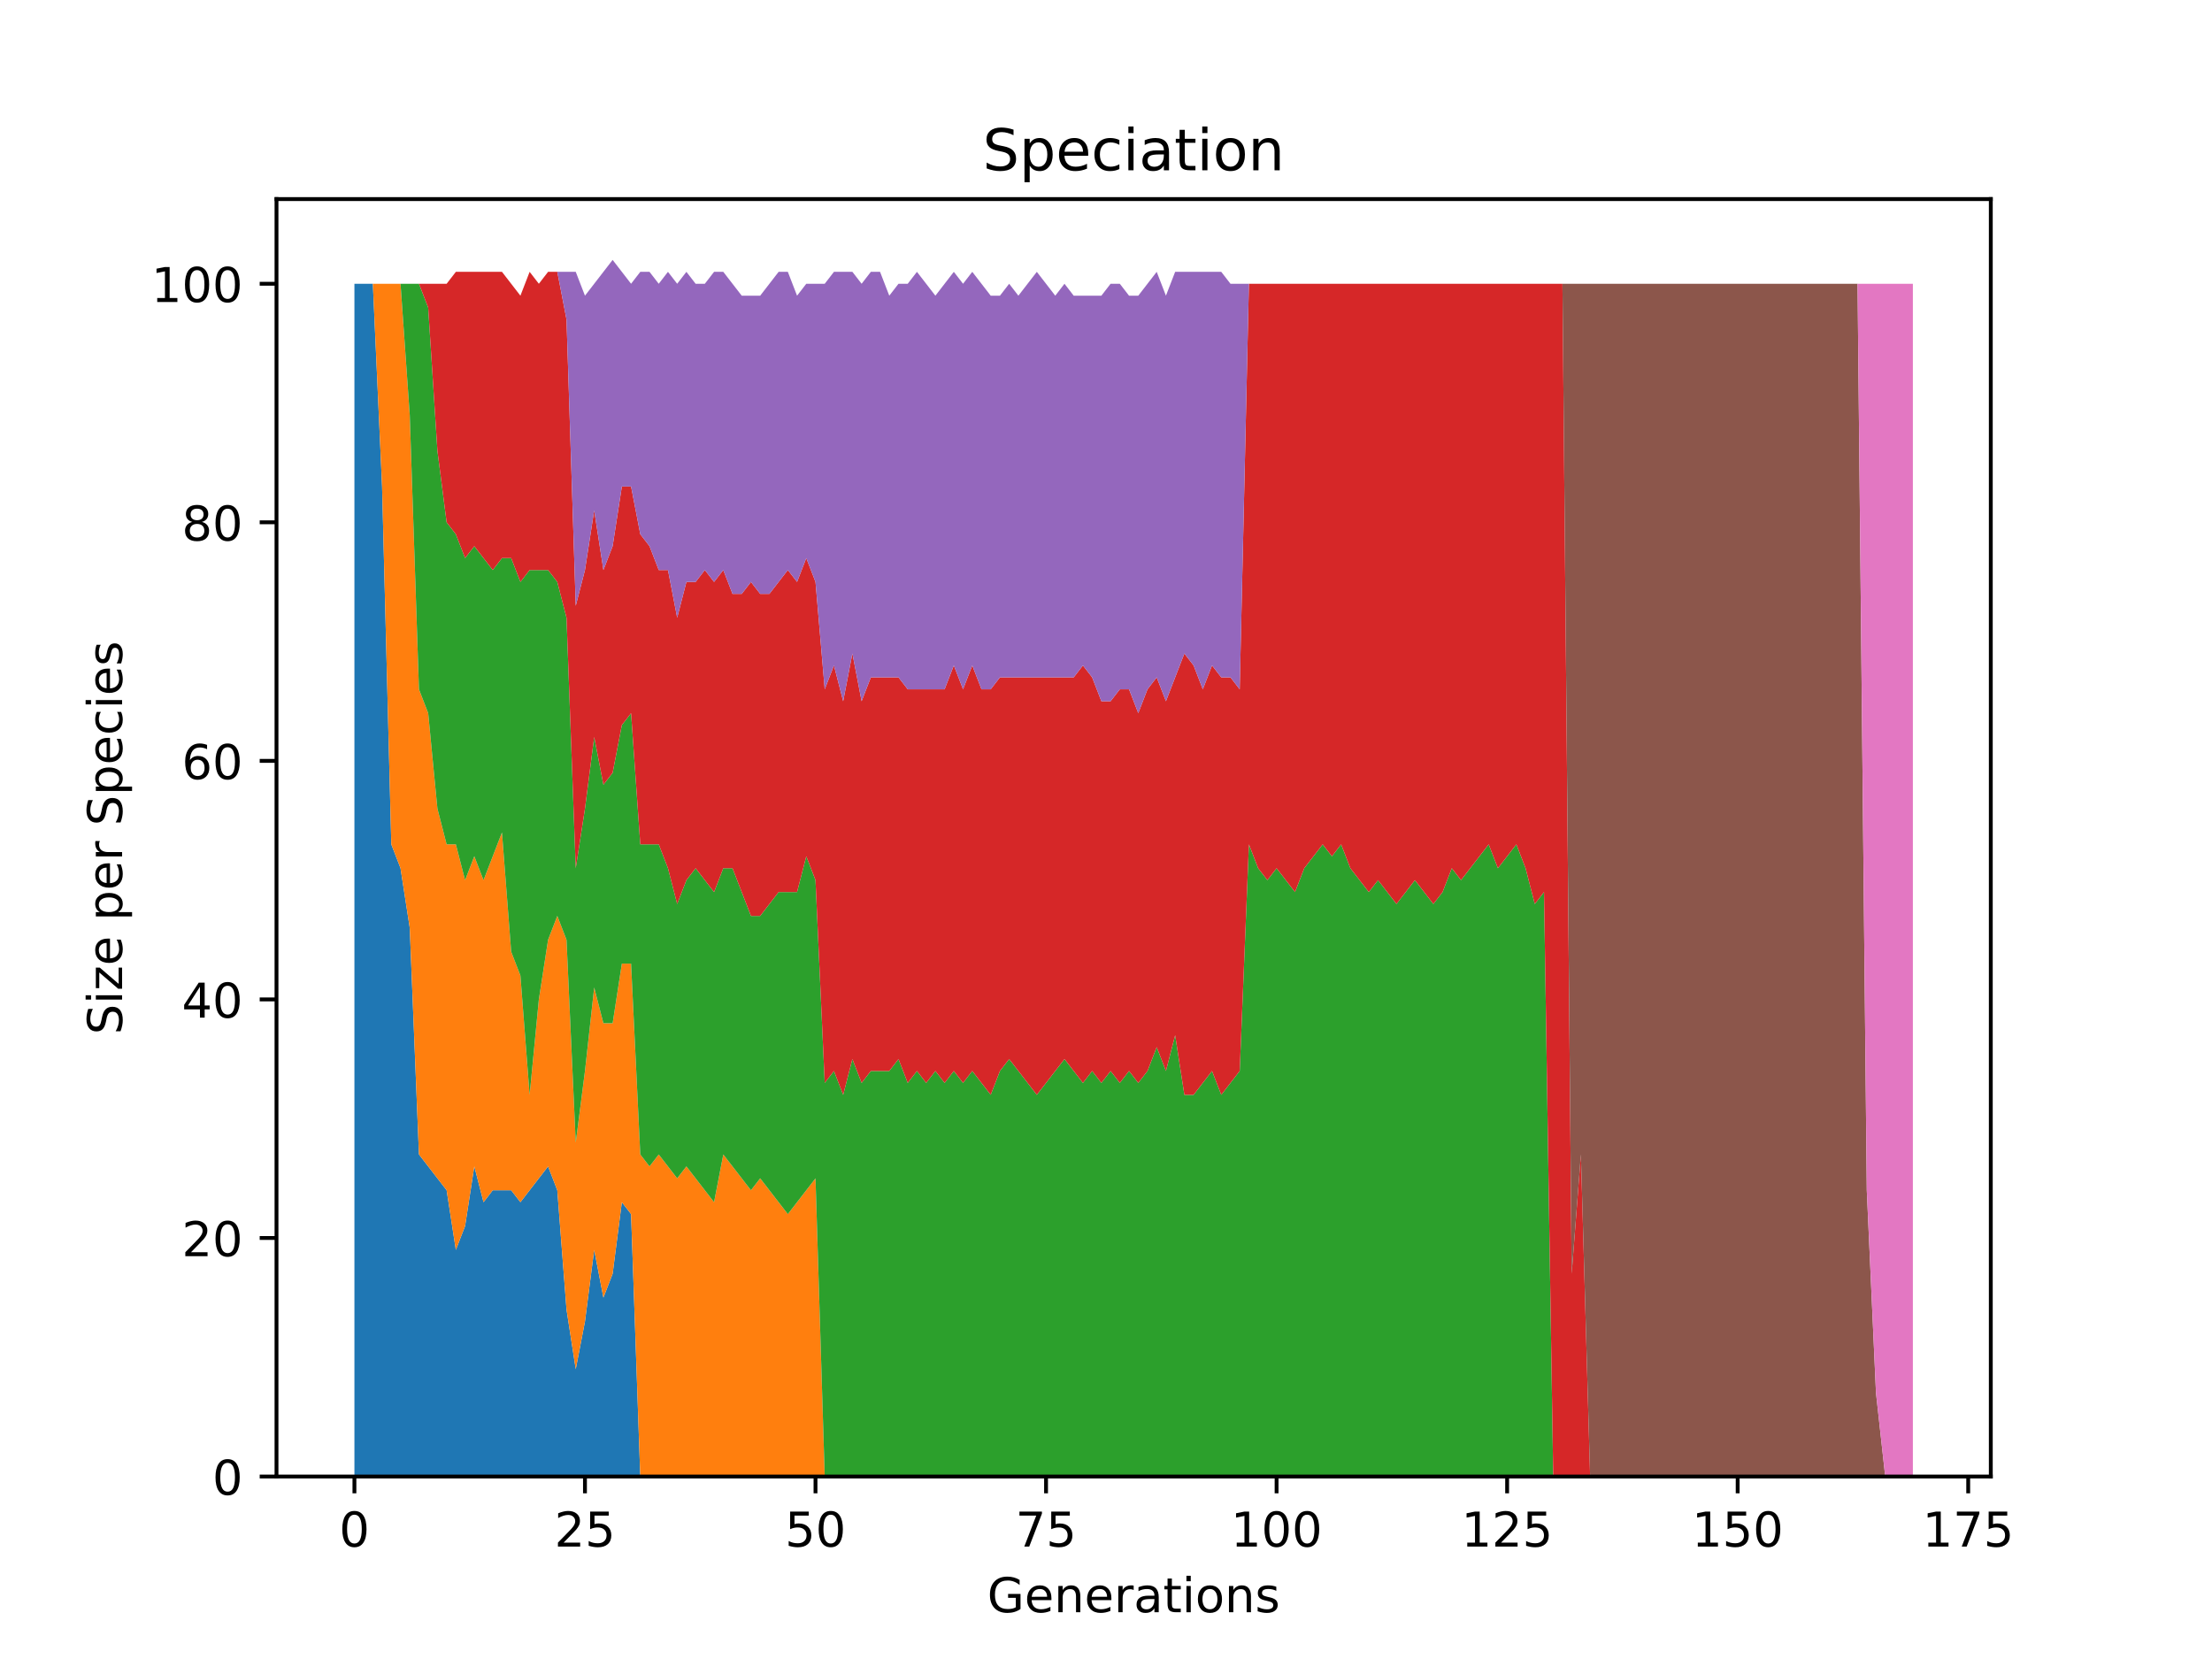 <?xml version="1.0" encoding="utf-8" standalone="no"?>
<!DOCTYPE svg PUBLIC "-//W3C//DTD SVG 1.1//EN"
  "http://www.w3.org/Graphics/SVG/1.1/DTD/svg11.dtd">
<!-- Created with matplotlib (https://matplotlib.org/) -->
<svg height="345.6pt" version="1.1" viewBox="0 0 460.8 345.6" width="460.8pt" xmlns="http://www.w3.org/2000/svg" xmlns:xlink="http://www.w3.org/1999/xlink">
 <defs>
  <style type="text/css">*{stroke-linecap:butt;stroke-linejoin:round;}</style>
 </defs>
 <g id="figure_1">
  <g id="patch_1">
   <path d="M 0 345.6 
L 460.8 345.6 
L 460.8 0 
L 0 0 
z
" style="fill:#ffffff;"/>
  </g>
  <g id="axes_1">
   <g id="patch_2">
    <path d="M 57.6 307.584 
L 414.72 307.584 
L 414.72 41.472 
L 57.6 41.472 
z
" style="fill:#ffffff;"/>
   </g>
   <g id="PolyCollection_1">
    <path clip-path="url(#p12f946524d)" d="M 73.833 59.113 
L 73.833 307.584 
L 75.754 307.584 
L 77.675 307.584 
L 79.596 307.584 
L 81.517 307.584 
L 83.438 307.584 
L 85.359 307.584 
L 87.28 307.584 
L 89.201 307.584 
L 91.122 307.584 
L 93.043 307.584 
L 94.964 307.584 
L 96.885 307.584 
L 98.806 307.584 
L 100.727 307.584 
L 102.648 307.584 
L 104.569 307.584 
L 106.49 307.584 
L 108.411 307.584 
L 110.332 307.584 
L 112.253 307.584 
L 114.174 307.584 
L 116.095 307.584 
L 118.016 307.584 
L 119.938 307.584 
L 121.859 307.584 
L 123.78 307.584 
L 125.701 307.584 
L 127.622 307.584 
L 129.543 307.584 
L 131.464 307.584 
L 133.385 307.584 
L 135.306 307.584 
L 137.227 307.584 
L 139.148 307.584 
L 141.069 307.584 
L 142.99 307.584 
L 144.911 307.584 
L 146.832 307.584 
L 148.753 307.584 
L 150.674 307.584 
L 152.595 307.584 
L 154.516 307.584 
L 156.437 307.584 
L 158.358 307.584 
L 160.279 307.584 
L 162.2 307.584 
L 164.121 307.584 
L 166.042 307.584 
L 167.963 307.584 
L 169.884 307.584 
L 171.805 307.584 
L 173.726 307.584 
L 175.647 307.584 
L 177.568 307.584 
L 179.49 307.584 
L 181.411 307.584 
L 183.332 307.584 
L 185.253 307.584 
L 187.174 307.584 
L 189.095 307.584 
L 191.016 307.584 
L 192.937 307.584 
L 194.858 307.584 
L 196.779 307.584 
L 198.7 307.584 
L 200.621 307.584 
L 202.542 307.584 
L 204.463 307.584 
L 206.384 307.584 
L 208.305 307.584 
L 210.226 307.584 
L 212.147 307.584 
L 214.068 307.584 
L 215.989 307.584 
L 217.91 307.584 
L 219.831 307.584 
L 221.752 307.584 
L 223.673 307.584 
L 225.594 307.584 
L 227.515 307.584 
L 229.436 307.584 
L 231.357 307.584 
L 233.278 307.584 
L 235.199 307.584 
L 237.121 307.584 
L 239.042 307.584 
L 240.963 307.584 
L 242.884 307.584 
L 244.805 307.584 
L 246.726 307.584 
L 248.647 307.584 
L 250.568 307.584 
L 252.489 307.584 
L 254.41 307.584 
L 256.331 307.584 
L 258.252 307.584 
L 260.173 307.584 
L 262.094 307.584 
L 264.015 307.584 
L 265.936 307.584 
L 267.857 307.584 
L 269.778 307.584 
L 271.699 307.584 
L 273.62 307.584 
L 275.541 307.584 
L 277.462 307.584 
L 279.383 307.584 
L 281.304 307.584 
L 283.225 307.584 
L 285.146 307.584 
L 287.067 307.584 
L 288.988 307.584 
L 290.909 307.584 
L 292.83 307.584 
L 294.752 307.584 
L 296.673 307.584 
L 298.594 307.584 
L 300.515 307.584 
L 302.436 307.584 
L 304.357 307.584 
L 306.278 307.584 
L 308.199 307.584 
L 310.12 307.584 
L 312.041 307.584 
L 313.962 307.584 
L 315.883 307.584 
L 317.804 307.584 
L 319.725 307.584 
L 321.646 307.584 
L 323.567 307.584 
L 325.488 307.584 
L 327.409 307.584 
L 329.33 307.584 
L 331.251 307.584 
L 333.172 307.584 
L 335.093 307.584 
L 337.014 307.584 
L 338.935 307.584 
L 340.856 307.584 
L 342.777 307.584 
L 344.698 307.584 
L 346.619 307.584 
L 348.54 307.584 
L 350.461 307.584 
L 352.382 307.584 
L 354.304 307.584 
L 356.225 307.584 
L 358.146 307.584 
L 360.067 307.584 
L 361.988 307.584 
L 363.909 307.584 
L 365.83 307.584 
L 367.751 307.584 
L 369.672 307.584 
L 371.593 307.584 
L 373.514 307.584 
L 375.435 307.584 
L 377.356 307.584 
L 379.277 307.584 
L 381.198 307.584 
L 383.119 307.584 
L 385.04 307.584 
L 386.961 307.584 
L 388.882 307.584 
L 390.803 307.584 
L 392.724 307.584 
L 394.645 307.584 
L 396.566 307.584 
L 398.487 307.584 
L 398.487 307.584 
L 398.487 307.584 
L 396.566 307.584 
L 394.645 307.584 
L 392.724 307.584 
L 390.803 307.584 
L 388.882 307.584 
L 386.961 307.584 
L 385.04 307.584 
L 383.119 307.584 
L 381.198 307.584 
L 379.277 307.584 
L 377.356 307.584 
L 375.435 307.584 
L 373.514 307.584 
L 371.593 307.584 
L 369.672 307.584 
L 367.751 307.584 
L 365.83 307.584 
L 363.909 307.584 
L 361.988 307.584 
L 360.067 307.584 
L 358.146 307.584 
L 356.225 307.584 
L 354.304 307.584 
L 352.382 307.584 
L 350.461 307.584 
L 348.54 307.584 
L 346.619 307.584 
L 344.698 307.584 
L 342.777 307.584 
L 340.856 307.584 
L 338.935 307.584 
L 337.014 307.584 
L 335.093 307.584 
L 333.172 307.584 
L 331.251 307.584 
L 329.33 307.584 
L 327.409 307.584 
L 325.488 307.584 
L 323.567 307.584 
L 321.646 307.584 
L 319.725 307.584 
L 317.804 307.584 
L 315.883 307.584 
L 313.962 307.584 
L 312.041 307.584 
L 310.12 307.584 
L 308.199 307.584 
L 306.278 307.584 
L 304.357 307.584 
L 302.436 307.584 
L 300.515 307.584 
L 298.594 307.584 
L 296.673 307.584 
L 294.752 307.584 
L 292.83 307.584 
L 290.909 307.584 
L 288.988 307.584 
L 287.067 307.584 
L 285.146 307.584 
L 283.225 307.584 
L 281.304 307.584 
L 279.383 307.584 
L 277.462 307.584 
L 275.541 307.584 
L 273.62 307.584 
L 271.699 307.584 
L 269.778 307.584 
L 267.857 307.584 
L 265.936 307.584 
L 264.015 307.584 
L 262.094 307.584 
L 260.173 307.584 
L 258.252 307.584 
L 256.331 307.584 
L 254.41 307.584 
L 252.489 307.584 
L 250.568 307.584 
L 248.647 307.584 
L 246.726 307.584 
L 244.805 307.584 
L 242.884 307.584 
L 240.963 307.584 
L 239.042 307.584 
L 237.121 307.584 
L 235.199 307.584 
L 233.278 307.584 
L 231.357 307.584 
L 229.436 307.584 
L 227.515 307.584 
L 225.594 307.584 
L 223.673 307.584 
L 221.752 307.584 
L 219.831 307.584 
L 217.91 307.584 
L 215.989 307.584 
L 214.068 307.584 
L 212.147 307.584 
L 210.226 307.584 
L 208.305 307.584 
L 206.384 307.584 
L 204.463 307.584 
L 202.542 307.584 
L 200.621 307.584 
L 198.7 307.584 
L 196.779 307.584 
L 194.858 307.584 
L 192.937 307.584 
L 191.016 307.584 
L 189.095 307.584 
L 187.174 307.584 
L 185.253 307.584 
L 183.332 307.584 
L 181.411 307.584 
L 179.49 307.584 
L 177.568 307.584 
L 175.647 307.584 
L 173.726 307.584 
L 171.805 307.584 
L 169.884 307.584 
L 167.963 307.584 
L 166.042 307.584 
L 164.121 307.584 
L 162.2 307.584 
L 160.279 307.584 
L 158.358 307.584 
L 156.437 307.584 
L 154.516 307.584 
L 152.595 307.584 
L 150.674 307.584 
L 148.753 307.584 
L 146.832 307.584 
L 144.911 307.584 
L 142.99 307.584 
L 141.069 307.584 
L 139.148 307.584 
L 137.227 307.584 
L 135.306 307.584 
L 133.385 307.584 
L 131.464 252.92 
L 129.543 250.436 
L 127.622 265.344 
L 125.701 270.313 
L 123.78 260.375 
L 121.859 275.283 
L 119.938 285.222 
L 118.016 272.798 
L 116.095 247.951 
L 114.174 242.982 
L 112.253 245.466 
L 110.332 247.951 
L 108.411 250.436 
L 106.49 247.951 
L 104.569 247.951 
L 102.648 247.951 
L 100.727 250.436 
L 98.806 242.982 
L 96.885 255.405 
L 94.964 260.375 
L 93.043 247.951 
L 91.122 245.466 
L 89.201 242.982 
L 87.28 240.497 
L 85.359 193.288 
L 83.438 180.864 
L 81.517 175.895 
L 79.596 101.353 
L 77.675 59.113 
L 75.754 59.113 
L 73.833 59.113 
z
" style="fill:#1f77b4;"/>
   </g>
   <g id="PolyCollection_2">
    <path clip-path="url(#p12f946524d)" d="M 73.833 59.113 
L 73.833 59.113 
L 75.754 59.113 
L 77.675 59.113 
L 79.596 101.353 
L 81.517 175.895 
L 83.438 180.864 
L 85.359 193.288 
L 87.28 240.497 
L 89.201 242.982 
L 91.122 245.466 
L 93.043 247.951 
L 94.964 260.375 
L 96.885 255.405 
L 98.806 242.982 
L 100.727 250.436 
L 102.648 247.951 
L 104.569 247.951 
L 106.49 247.951 
L 108.411 250.436 
L 110.332 247.951 
L 112.253 245.466 
L 114.174 242.982 
L 116.095 247.951 
L 118.016 272.798 
L 119.938 285.222 
L 121.859 275.283 
L 123.78 260.375 
L 125.701 270.313 
L 127.622 265.344 
L 129.543 250.436 
L 131.464 252.92 
L 133.385 307.584 
L 135.306 307.584 
L 137.227 307.584 
L 139.148 307.584 
L 141.069 307.584 
L 142.99 307.584 
L 144.911 307.584 
L 146.832 307.584 
L 148.753 307.584 
L 150.674 307.584 
L 152.595 307.584 
L 154.516 307.584 
L 156.437 307.584 
L 158.358 307.584 
L 160.279 307.584 
L 162.2 307.584 
L 164.121 307.584 
L 166.042 307.584 
L 167.963 307.584 
L 169.884 307.584 
L 171.805 307.584 
L 173.726 307.584 
L 175.647 307.584 
L 177.568 307.584 
L 179.49 307.584 
L 181.411 307.584 
L 183.332 307.584 
L 185.253 307.584 
L 187.174 307.584 
L 189.095 307.584 
L 191.016 307.584 
L 192.937 307.584 
L 194.858 307.584 
L 196.779 307.584 
L 198.7 307.584 
L 200.621 307.584 
L 202.542 307.584 
L 204.463 307.584 
L 206.384 307.584 
L 208.305 307.584 
L 210.226 307.584 
L 212.147 307.584 
L 214.068 307.584 
L 215.989 307.584 
L 217.91 307.584 
L 219.831 307.584 
L 221.752 307.584 
L 223.673 307.584 
L 225.594 307.584 
L 227.515 307.584 
L 229.436 307.584 
L 231.357 307.584 
L 233.278 307.584 
L 235.199 307.584 
L 237.121 307.584 
L 239.042 307.584 
L 240.963 307.584 
L 242.884 307.584 
L 244.805 307.584 
L 246.726 307.584 
L 248.647 307.584 
L 250.568 307.584 
L 252.489 307.584 
L 254.41 307.584 
L 256.331 307.584 
L 258.252 307.584 
L 260.173 307.584 
L 262.094 307.584 
L 264.015 307.584 
L 265.936 307.584 
L 267.857 307.584 
L 269.778 307.584 
L 271.699 307.584 
L 273.62 307.584 
L 275.541 307.584 
L 277.462 307.584 
L 279.383 307.584 
L 281.304 307.584 
L 283.225 307.584 
L 285.146 307.584 
L 287.067 307.584 
L 288.988 307.584 
L 290.909 307.584 
L 292.83 307.584 
L 294.752 307.584 
L 296.673 307.584 
L 298.594 307.584 
L 300.515 307.584 
L 302.436 307.584 
L 304.357 307.584 
L 306.278 307.584 
L 308.199 307.584 
L 310.12 307.584 
L 312.041 307.584 
L 313.962 307.584 
L 315.883 307.584 
L 317.804 307.584 
L 319.725 307.584 
L 321.646 307.584 
L 323.567 307.584 
L 325.488 307.584 
L 327.409 307.584 
L 329.33 307.584 
L 331.251 307.584 
L 333.172 307.584 
L 335.093 307.584 
L 337.014 307.584 
L 338.935 307.584 
L 340.856 307.584 
L 342.777 307.584 
L 344.698 307.584 
L 346.619 307.584 
L 348.54 307.584 
L 350.461 307.584 
L 352.382 307.584 
L 354.304 307.584 
L 356.225 307.584 
L 358.146 307.584 
L 360.067 307.584 
L 361.988 307.584 
L 363.909 307.584 
L 365.83 307.584 
L 367.751 307.584 
L 369.672 307.584 
L 371.593 307.584 
L 373.514 307.584 
L 375.435 307.584 
L 377.356 307.584 
L 379.277 307.584 
L 381.198 307.584 
L 383.119 307.584 
L 385.04 307.584 
L 386.961 307.584 
L 388.882 307.584 
L 390.803 307.584 
L 392.724 307.584 
L 394.645 307.584 
L 396.566 307.584 
L 398.487 307.584 
L 398.487 307.584 
L 398.487 307.584 
L 396.566 307.584 
L 394.645 307.584 
L 392.724 307.584 
L 390.803 307.584 
L 388.882 307.584 
L 386.961 307.584 
L 385.04 307.584 
L 383.119 307.584 
L 381.198 307.584 
L 379.277 307.584 
L 377.356 307.584 
L 375.435 307.584 
L 373.514 307.584 
L 371.593 307.584 
L 369.672 307.584 
L 367.751 307.584 
L 365.83 307.584 
L 363.909 307.584 
L 361.988 307.584 
L 360.067 307.584 
L 358.146 307.584 
L 356.225 307.584 
L 354.304 307.584 
L 352.382 307.584 
L 350.461 307.584 
L 348.54 307.584 
L 346.619 307.584 
L 344.698 307.584 
L 342.777 307.584 
L 340.856 307.584 
L 338.935 307.584 
L 337.014 307.584 
L 335.093 307.584 
L 333.172 307.584 
L 331.251 307.584 
L 329.33 307.584 
L 327.409 307.584 
L 325.488 307.584 
L 323.567 307.584 
L 321.646 307.584 
L 319.725 307.584 
L 317.804 307.584 
L 315.883 307.584 
L 313.962 307.584 
L 312.041 307.584 
L 310.12 307.584 
L 308.199 307.584 
L 306.278 307.584 
L 304.357 307.584 
L 302.436 307.584 
L 300.515 307.584 
L 298.594 307.584 
L 296.673 307.584 
L 294.752 307.584 
L 292.83 307.584 
L 290.909 307.584 
L 288.988 307.584 
L 287.067 307.584 
L 285.146 307.584 
L 283.225 307.584 
L 281.304 307.584 
L 279.383 307.584 
L 277.462 307.584 
L 275.541 307.584 
L 273.62 307.584 
L 271.699 307.584 
L 269.778 307.584 
L 267.857 307.584 
L 265.936 307.584 
L 264.015 307.584 
L 262.094 307.584 
L 260.173 307.584 
L 258.252 307.584 
L 256.331 307.584 
L 254.41 307.584 
L 252.489 307.584 
L 250.568 307.584 
L 248.647 307.584 
L 246.726 307.584 
L 244.805 307.584 
L 242.884 307.584 
L 240.963 307.584 
L 239.042 307.584 
L 237.121 307.584 
L 235.199 307.584 
L 233.278 307.584 
L 231.357 307.584 
L 229.436 307.584 
L 227.515 307.584 
L 225.594 307.584 
L 223.673 307.584 
L 221.752 307.584 
L 219.831 307.584 
L 217.91 307.584 
L 215.989 307.584 
L 214.068 307.584 
L 212.147 307.584 
L 210.226 307.584 
L 208.305 307.584 
L 206.384 307.584 
L 204.463 307.584 
L 202.542 307.584 
L 200.621 307.584 
L 198.7 307.584 
L 196.779 307.584 
L 194.858 307.584 
L 192.937 307.584 
L 191.016 307.584 
L 189.095 307.584 
L 187.174 307.584 
L 185.253 307.584 
L 183.332 307.584 
L 181.411 307.584 
L 179.49 307.584 
L 177.568 307.584 
L 175.647 307.584 
L 173.726 307.584 
L 171.805 307.584 
L 169.884 245.466 
L 167.963 247.951 
L 166.042 250.436 
L 164.121 252.92 
L 162.2 250.436 
L 160.279 247.951 
L 158.358 245.466 
L 156.437 247.951 
L 154.516 245.466 
L 152.595 242.982 
L 150.674 240.497 
L 148.753 250.436 
L 146.832 247.951 
L 144.911 245.466 
L 142.99 242.982 
L 141.069 245.466 
L 139.148 242.982 
L 137.227 240.497 
L 135.306 242.982 
L 133.385 240.497 
L 131.464 200.742 
L 129.543 200.742 
L 127.622 213.165 
L 125.701 213.165 
L 123.78 205.711 
L 121.859 223.104 
L 119.938 238.012 
L 118.016 195.772 
L 116.095 190.803 
L 114.174 195.772 
L 112.253 208.196 
L 110.332 228.073 
L 108.411 203.226 
L 106.49 198.257 
L 104.569 173.41 
L 102.648 178.379 
L 100.727 183.349 
L 98.806 178.379 
L 96.885 183.349 
L 94.964 175.895 
L 93.043 175.895 
L 91.122 168.44 
L 89.201 148.563 
L 87.28 143.593 
L 85.359 86.445 
L 83.438 59.113 
L 81.517 59.113 
L 79.596 59.113 
L 77.675 59.113 
L 75.754 59.113 
L 73.833 59.113 
z
" style="fill:#ff7f0e;"/>
   </g>
   <g id="PolyCollection_3">
    <path clip-path="url(#p12f946524d)" d="M 73.833 59.113 
L 73.833 59.113 
L 75.754 59.113 
L 77.675 59.113 
L 79.596 59.113 
L 81.517 59.113 
L 83.438 59.113 
L 85.359 86.445 
L 87.28 143.593 
L 89.201 148.563 
L 91.122 168.44 
L 93.043 175.895 
L 94.964 175.895 
L 96.885 183.349 
L 98.806 178.379 
L 100.727 183.349 
L 102.648 178.379 
L 104.569 173.41 
L 106.49 198.257 
L 108.411 203.226 
L 110.332 228.073 
L 112.253 208.196 
L 114.174 195.772 
L 116.095 190.803 
L 118.016 195.772 
L 119.938 238.012 
L 121.859 223.104 
L 123.78 205.711 
L 125.701 213.165 
L 127.622 213.165 
L 129.543 200.742 
L 131.464 200.742 
L 133.385 240.497 
L 135.306 242.982 
L 137.227 240.497 
L 139.148 242.982 
L 141.069 245.466 
L 142.99 242.982 
L 144.911 245.466 
L 146.832 247.951 
L 148.753 250.436 
L 150.674 240.497 
L 152.595 242.982 
L 154.516 245.466 
L 156.437 247.951 
L 158.358 245.466 
L 160.279 247.951 
L 162.2 250.436 
L 164.121 252.92 
L 166.042 250.436 
L 167.963 247.951 
L 169.884 245.466 
L 171.805 307.584 
L 173.726 307.584 
L 175.647 307.584 
L 177.568 307.584 
L 179.49 307.584 
L 181.411 307.584 
L 183.332 307.584 
L 185.253 307.584 
L 187.174 307.584 
L 189.095 307.584 
L 191.016 307.584 
L 192.937 307.584 
L 194.858 307.584 
L 196.779 307.584 
L 198.7 307.584 
L 200.621 307.584 
L 202.542 307.584 
L 204.463 307.584 
L 206.384 307.584 
L 208.305 307.584 
L 210.226 307.584 
L 212.147 307.584 
L 214.068 307.584 
L 215.989 307.584 
L 217.91 307.584 
L 219.831 307.584 
L 221.752 307.584 
L 223.673 307.584 
L 225.594 307.584 
L 227.515 307.584 
L 229.436 307.584 
L 231.357 307.584 
L 233.278 307.584 
L 235.199 307.584 
L 237.121 307.584 
L 239.042 307.584 
L 240.963 307.584 
L 242.884 307.584 
L 244.805 307.584 
L 246.726 307.584 
L 248.647 307.584 
L 250.568 307.584 
L 252.489 307.584 
L 254.41 307.584 
L 256.331 307.584 
L 258.252 307.584 
L 260.173 307.584 
L 262.094 307.584 
L 264.015 307.584 
L 265.936 307.584 
L 267.857 307.584 
L 269.778 307.584 
L 271.699 307.584 
L 273.62 307.584 
L 275.541 307.584 
L 277.462 307.584 
L 279.383 307.584 
L 281.304 307.584 
L 283.225 307.584 
L 285.146 307.584 
L 287.067 307.584 
L 288.988 307.584 
L 290.909 307.584 
L 292.83 307.584 
L 294.752 307.584 
L 296.673 307.584 
L 298.594 307.584 
L 300.515 307.584 
L 302.436 307.584 
L 304.357 307.584 
L 306.278 307.584 
L 308.199 307.584 
L 310.12 307.584 
L 312.041 307.584 
L 313.962 307.584 
L 315.883 307.584 
L 317.804 307.584 
L 319.725 307.584 
L 321.646 307.584 
L 323.567 307.584 
L 325.488 307.584 
L 327.409 307.584 
L 329.33 307.584 
L 331.251 307.584 
L 333.172 307.584 
L 335.093 307.584 
L 337.014 307.584 
L 338.935 307.584 
L 340.856 307.584 
L 342.777 307.584 
L 344.698 307.584 
L 346.619 307.584 
L 348.54 307.584 
L 350.461 307.584 
L 352.382 307.584 
L 354.304 307.584 
L 356.225 307.584 
L 358.146 307.584 
L 360.067 307.584 
L 361.988 307.584 
L 363.909 307.584 
L 365.83 307.584 
L 367.751 307.584 
L 369.672 307.584 
L 371.593 307.584 
L 373.514 307.584 
L 375.435 307.584 
L 377.356 307.584 
L 379.277 307.584 
L 381.198 307.584 
L 383.119 307.584 
L 385.04 307.584 
L 386.961 307.584 
L 388.882 307.584 
L 390.803 307.584 
L 392.724 307.584 
L 394.645 307.584 
L 396.566 307.584 
L 398.487 307.584 
L 398.487 307.584 
L 398.487 307.584 
L 396.566 307.584 
L 394.645 307.584 
L 392.724 307.584 
L 390.803 307.584 
L 388.882 307.584 
L 386.961 307.584 
L 385.04 307.584 
L 383.119 307.584 
L 381.198 307.584 
L 379.277 307.584 
L 377.356 307.584 
L 375.435 307.584 
L 373.514 307.584 
L 371.593 307.584 
L 369.672 307.584 
L 367.751 307.584 
L 365.83 307.584 
L 363.909 307.584 
L 361.988 307.584 
L 360.067 307.584 
L 358.146 307.584 
L 356.225 307.584 
L 354.304 307.584 
L 352.382 307.584 
L 350.461 307.584 
L 348.54 307.584 
L 346.619 307.584 
L 344.698 307.584 
L 342.777 307.584 
L 340.856 307.584 
L 338.935 307.584 
L 337.014 307.584 
L 335.093 307.584 
L 333.172 307.584 
L 331.251 307.584 
L 329.33 307.584 
L 327.409 307.584 
L 325.488 307.584 
L 323.567 307.584 
L 321.646 185.833 
L 319.725 188.318 
L 317.804 180.864 
L 315.883 175.895 
L 313.962 178.379 
L 312.041 180.864 
L 310.12 175.895 
L 308.199 178.379 
L 306.278 180.864 
L 304.357 183.349 
L 302.436 180.864 
L 300.515 185.833 
L 298.594 188.318 
L 296.673 185.833 
L 294.752 183.349 
L 292.83 185.833 
L 290.909 188.318 
L 288.988 185.833 
L 287.067 183.349 
L 285.146 185.833 
L 283.225 183.349 
L 281.304 180.864 
L 279.383 175.895 
L 277.462 178.379 
L 275.541 175.895 
L 273.62 178.379 
L 271.699 180.864 
L 269.778 185.833 
L 267.857 183.349 
L 265.936 180.864 
L 264.015 183.349 
L 262.094 180.864 
L 260.173 175.895 
L 258.252 223.104 
L 256.331 225.589 
L 254.41 228.073 
L 252.489 223.104 
L 250.568 225.589 
L 248.647 228.073 
L 246.726 228.073 
L 244.805 215.65 
L 242.884 223.104 
L 240.963 218.135 
L 239.042 223.104 
L 237.121 225.589 
L 235.199 223.104 
L 233.278 225.589 
L 231.357 223.104 
L 229.436 225.589 
L 227.515 223.104 
L 225.594 225.589 
L 223.673 223.104 
L 221.752 220.619 
L 219.831 223.104 
L 217.91 225.589 
L 215.989 228.073 
L 214.068 225.589 
L 212.147 223.104 
L 210.226 220.619 
L 208.305 223.104 
L 206.384 228.073 
L 204.463 225.589 
L 202.542 223.104 
L 200.621 225.589 
L 198.7 223.104 
L 196.779 225.589 
L 194.858 223.104 
L 192.937 225.589 
L 191.016 223.104 
L 189.095 225.589 
L 187.174 220.619 
L 185.253 223.104 
L 183.332 223.104 
L 181.411 223.104 
L 179.49 225.589 
L 177.568 220.619 
L 175.647 228.073 
L 173.726 223.104 
L 171.805 225.589 
L 169.884 183.349 
L 167.963 178.379 
L 166.042 185.833 
L 164.121 185.833 
L 162.2 185.833 
L 160.279 188.318 
L 158.358 190.803 
L 156.437 190.803 
L 154.516 185.833 
L 152.595 180.864 
L 150.674 180.864 
L 148.753 185.833 
L 146.832 183.349 
L 144.911 180.864 
L 142.99 183.349 
L 141.069 188.318 
L 139.148 180.864 
L 137.227 175.895 
L 135.306 175.895 
L 133.385 175.895 
L 131.464 148.563 
L 129.543 151.048 
L 127.622 160.986 
L 125.701 163.471 
L 123.78 153.532 
L 121.859 168.44 
L 119.938 180.864 
L 118.016 128.685 
L 116.095 121.231 
L 114.174 118.746 
L 112.253 118.746 
L 110.332 118.746 
L 108.411 121.231 
L 106.49 116.262 
L 104.569 116.262 
L 102.648 118.746 
L 100.727 116.262 
L 98.806 113.777 
L 96.885 116.262 
L 94.964 111.292 
L 93.043 108.808 
L 91.122 93.899 
L 89.201 64.083 
L 87.28 59.113 
L 85.359 59.113 
L 83.438 59.113 
L 81.517 59.113 
L 79.596 59.113 
L 77.675 59.113 
L 75.754 59.113 
L 73.833 59.113 
z
" style="fill:#2ca02c;"/>
   </g>
   <g id="PolyCollection_4">
    <path clip-path="url(#p12f946524d)" d="M 73.833 59.113 
L 73.833 59.113 
L 75.754 59.113 
L 77.675 59.113 
L 79.596 59.113 
L 81.517 59.113 
L 83.438 59.113 
L 85.359 59.113 
L 87.28 59.113 
L 89.201 64.083 
L 91.122 93.899 
L 93.043 108.808 
L 94.964 111.292 
L 96.885 116.262 
L 98.806 113.777 
L 100.727 116.262 
L 102.648 118.746 
L 104.569 116.262 
L 106.49 116.262 
L 108.411 121.231 
L 110.332 118.746 
L 112.253 118.746 
L 114.174 118.746 
L 116.095 121.231 
L 118.016 128.685 
L 119.938 180.864 
L 121.859 168.44 
L 123.78 153.532 
L 125.701 163.471 
L 127.622 160.986 
L 129.543 151.048 
L 131.464 148.563 
L 133.385 175.895 
L 135.306 175.895 
L 137.227 175.895 
L 139.148 180.864 
L 141.069 188.318 
L 142.99 183.349 
L 144.911 180.864 
L 146.832 183.349 
L 148.753 185.833 
L 150.674 180.864 
L 152.595 180.864 
L 154.516 185.833 
L 156.437 190.803 
L 158.358 190.803 
L 160.279 188.318 
L 162.2 185.833 
L 164.121 185.833 
L 166.042 185.833 
L 167.963 178.379 
L 169.884 183.349 
L 171.805 225.589 
L 173.726 223.104 
L 175.647 228.073 
L 177.568 220.619 
L 179.49 225.589 
L 181.411 223.104 
L 183.332 223.104 
L 185.253 223.104 
L 187.174 220.619 
L 189.095 225.589 
L 191.016 223.104 
L 192.937 225.589 
L 194.858 223.104 
L 196.779 225.589 
L 198.7 223.104 
L 200.621 225.589 
L 202.542 223.104 
L 204.463 225.589 
L 206.384 228.073 
L 208.305 223.104 
L 210.226 220.619 
L 212.147 223.104 
L 214.068 225.589 
L 215.989 228.073 
L 217.91 225.589 
L 219.831 223.104 
L 221.752 220.619 
L 223.673 223.104 
L 225.594 225.589 
L 227.515 223.104 
L 229.436 225.589 
L 231.357 223.104 
L 233.278 225.589 
L 235.199 223.104 
L 237.121 225.589 
L 239.042 223.104 
L 240.963 218.135 
L 242.884 223.104 
L 244.805 215.65 
L 246.726 228.073 
L 248.647 228.073 
L 250.568 225.589 
L 252.489 223.104 
L 254.41 228.073 
L 256.331 225.589 
L 258.252 223.104 
L 260.173 175.895 
L 262.094 180.864 
L 264.015 183.349 
L 265.936 180.864 
L 267.857 183.349 
L 269.778 185.833 
L 271.699 180.864 
L 273.62 178.379 
L 275.541 175.895 
L 277.462 178.379 
L 279.383 175.895 
L 281.304 180.864 
L 283.225 183.349 
L 285.146 185.833 
L 287.067 183.349 
L 288.988 185.833 
L 290.909 188.318 
L 292.83 185.833 
L 294.752 183.349 
L 296.673 185.833 
L 298.594 188.318 
L 300.515 185.833 
L 302.436 180.864 
L 304.357 183.349 
L 306.278 180.864 
L 308.199 178.379 
L 310.12 175.895 
L 312.041 180.864 
L 313.962 178.379 
L 315.883 175.895 
L 317.804 180.864 
L 319.725 188.318 
L 321.646 185.833 
L 323.567 307.584 
L 325.488 307.584 
L 327.409 307.584 
L 329.33 307.584 
L 331.251 307.584 
L 333.172 307.584 
L 335.093 307.584 
L 337.014 307.584 
L 338.935 307.584 
L 340.856 307.584 
L 342.777 307.584 
L 344.698 307.584 
L 346.619 307.584 
L 348.54 307.584 
L 350.461 307.584 
L 352.382 307.584 
L 354.304 307.584 
L 356.225 307.584 
L 358.146 307.584 
L 360.067 307.584 
L 361.988 307.584 
L 363.909 307.584 
L 365.83 307.584 
L 367.751 307.584 
L 369.672 307.584 
L 371.593 307.584 
L 373.514 307.584 
L 375.435 307.584 
L 377.356 307.584 
L 379.277 307.584 
L 381.198 307.584 
L 383.119 307.584 
L 385.04 307.584 
L 386.961 307.584 
L 388.882 307.584 
L 390.803 307.584 
L 392.724 307.584 
L 394.645 307.584 
L 396.566 307.584 
L 398.487 307.584 
L 398.487 307.584 
L 398.487 307.584 
L 396.566 307.584 
L 394.645 307.584 
L 392.724 307.584 
L 390.803 307.584 
L 388.882 307.584 
L 386.961 307.584 
L 385.04 307.584 
L 383.119 307.584 
L 381.198 307.584 
L 379.277 307.584 
L 377.356 307.584 
L 375.435 307.584 
L 373.514 307.584 
L 371.593 307.584 
L 369.672 307.584 
L 367.751 307.584 
L 365.83 307.584 
L 363.909 307.584 
L 361.988 307.584 
L 360.067 307.584 
L 358.146 307.584 
L 356.225 307.584 
L 354.304 307.584 
L 352.382 307.584 
L 350.461 307.584 
L 348.54 307.584 
L 346.619 307.584 
L 344.698 307.584 
L 342.777 307.584 
L 340.856 307.584 
L 338.935 307.584 
L 337.014 307.584 
L 335.093 307.584 
L 333.172 307.584 
L 331.251 307.584 
L 329.33 240.497 
L 327.409 265.344 
L 325.488 59.113 
L 323.567 59.113 
L 321.646 59.113 
L 319.725 59.113 
L 317.804 59.113 
L 315.883 59.113 
L 313.962 59.113 
L 312.041 59.113 
L 310.12 59.113 
L 308.199 59.113 
L 306.278 59.113 
L 304.357 59.113 
L 302.436 59.113 
L 300.515 59.113 
L 298.594 59.113 
L 296.673 59.113 
L 294.752 59.113 
L 292.83 59.113 
L 290.909 59.113 
L 288.988 59.113 
L 287.067 59.113 
L 285.146 59.113 
L 283.225 59.113 
L 281.304 59.113 
L 279.383 59.113 
L 277.462 59.113 
L 275.541 59.113 
L 273.62 59.113 
L 271.699 59.113 
L 269.778 59.113 
L 267.857 59.113 
L 265.936 59.113 
L 264.015 59.113 
L 262.094 59.113 
L 260.173 59.113 
L 258.252 143.593 
L 256.331 141.109 
L 254.41 141.109 
L 252.489 138.624 
L 250.568 143.593 
L 248.647 138.624 
L 246.726 136.139 
L 244.805 141.109 
L 242.884 146.078 
L 240.963 141.109 
L 239.042 143.593 
L 237.121 148.563 
L 235.199 143.593 
L 233.278 143.593 
L 231.357 146.078 
L 229.436 146.078 
L 227.515 141.109 
L 225.594 138.624 
L 223.673 141.109 
L 221.752 141.109 
L 219.831 141.109 
L 217.91 141.109 
L 215.989 141.109 
L 214.068 141.109 
L 212.147 141.109 
L 210.226 141.109 
L 208.305 141.109 
L 206.384 143.593 
L 204.463 143.593 
L 202.542 138.624 
L 200.621 143.593 
L 198.7 138.624 
L 196.779 143.593 
L 194.858 143.593 
L 192.937 143.593 
L 191.016 143.593 
L 189.095 143.593 
L 187.174 141.109 
L 185.253 141.109 
L 183.332 141.109 
L 181.411 141.109 
L 179.49 146.078 
L 177.568 136.139 
L 175.647 146.078 
L 173.726 138.624 
L 171.805 143.593 
L 169.884 121.231 
L 167.963 116.262 
L 166.042 121.231 
L 164.121 118.746 
L 162.2 121.231 
L 160.279 123.716 
L 158.358 123.716 
L 156.437 121.231 
L 154.516 123.716 
L 152.595 123.716 
L 150.674 118.746 
L 148.753 121.231 
L 146.832 118.746 
L 144.911 121.231 
L 142.99 121.231 
L 141.069 128.685 
L 139.148 118.746 
L 137.227 118.746 
L 135.306 113.777 
L 133.385 111.292 
L 131.464 101.353 
L 129.543 101.353 
L 127.622 113.777 
L 125.701 118.746 
L 123.78 106.323 
L 121.859 118.746 
L 119.938 126.2 
L 118.016 66.568 
L 116.095 56.629 
L 114.174 56.629 
L 112.253 59.113 
L 110.332 56.629 
L 108.411 61.598 
L 106.49 59.113 
L 104.569 56.629 
L 102.648 56.629 
L 100.727 56.629 
L 98.806 56.629 
L 96.885 56.629 
L 94.964 56.629 
L 93.043 59.113 
L 91.122 59.113 
L 89.201 59.113 
L 87.28 59.113 
L 85.359 59.113 
L 83.438 59.113 
L 81.517 59.113 
L 79.596 59.113 
L 77.675 59.113 
L 75.754 59.113 
L 73.833 59.113 
z
" style="fill:#d62728;"/>
   </g>
   <g id="PolyCollection_5">
    <path clip-path="url(#p12f946524d)" d="M 73.833 59.113 
L 73.833 59.113 
L 75.754 59.113 
L 77.675 59.113 
L 79.596 59.113 
L 81.517 59.113 
L 83.438 59.113 
L 85.359 59.113 
L 87.28 59.113 
L 89.201 59.113 
L 91.122 59.113 
L 93.043 59.113 
L 94.964 56.629 
L 96.885 56.629 
L 98.806 56.629 
L 100.727 56.629 
L 102.648 56.629 
L 104.569 56.629 
L 106.49 59.113 
L 108.411 61.598 
L 110.332 56.629 
L 112.253 59.113 
L 114.174 56.629 
L 116.095 56.629 
L 118.016 66.568 
L 119.938 126.2 
L 121.859 118.746 
L 123.78 106.323 
L 125.701 118.746 
L 127.622 113.777 
L 129.543 101.353 
L 131.464 101.353 
L 133.385 111.292 
L 135.306 113.777 
L 137.227 118.746 
L 139.148 118.746 
L 141.069 128.685 
L 142.99 121.231 
L 144.911 121.231 
L 146.832 118.746 
L 148.753 121.231 
L 150.674 118.746 
L 152.595 123.716 
L 154.516 123.716 
L 156.437 121.231 
L 158.358 123.716 
L 160.279 123.716 
L 162.2 121.231 
L 164.121 118.746 
L 166.042 121.231 
L 167.963 116.262 
L 169.884 121.231 
L 171.805 143.593 
L 173.726 138.624 
L 175.647 146.078 
L 177.568 136.139 
L 179.49 146.078 
L 181.411 141.109 
L 183.332 141.109 
L 185.253 141.109 
L 187.174 141.109 
L 189.095 143.593 
L 191.016 143.593 
L 192.937 143.593 
L 194.858 143.593 
L 196.779 143.593 
L 198.7 138.624 
L 200.621 143.593 
L 202.542 138.624 
L 204.463 143.593 
L 206.384 143.593 
L 208.305 141.109 
L 210.226 141.109 
L 212.147 141.109 
L 214.068 141.109 
L 215.989 141.109 
L 217.91 141.109 
L 219.831 141.109 
L 221.752 141.109 
L 223.673 141.109 
L 225.594 138.624 
L 227.515 141.109 
L 229.436 146.078 
L 231.357 146.078 
L 233.278 143.593 
L 235.199 143.593 
L 237.121 148.563 
L 239.042 143.593 
L 240.963 141.109 
L 242.884 146.078 
L 244.805 141.109 
L 246.726 136.139 
L 248.647 138.624 
L 250.568 143.593 
L 252.489 138.624 
L 254.41 141.109 
L 256.331 141.109 
L 258.252 143.593 
L 260.173 59.113 
L 262.094 59.113 
L 264.015 59.113 
L 265.936 59.113 
L 267.857 59.113 
L 269.778 59.113 
L 271.699 59.113 
L 273.62 59.113 
L 275.541 59.113 
L 277.462 59.113 
L 279.383 59.113 
L 281.304 59.113 
L 283.225 59.113 
L 285.146 59.113 
L 287.067 59.113 
L 288.988 59.113 
L 290.909 59.113 
L 292.83 59.113 
L 294.752 59.113 
L 296.673 59.113 
L 298.594 59.113 
L 300.515 59.113 
L 302.436 59.113 
L 304.357 59.113 
L 306.278 59.113 
L 308.199 59.113 
L 310.12 59.113 
L 312.041 59.113 
L 313.962 59.113 
L 315.883 59.113 
L 317.804 59.113 
L 319.725 59.113 
L 321.646 59.113 
L 323.567 59.113 
L 325.488 59.113 
L 327.409 265.344 
L 329.33 240.497 
L 331.251 307.584 
L 333.172 307.584 
L 335.093 307.584 
L 337.014 307.584 
L 338.935 307.584 
L 340.856 307.584 
L 342.777 307.584 
L 344.698 307.584 
L 346.619 307.584 
L 348.54 307.584 
L 350.461 307.584 
L 352.382 307.584 
L 354.304 307.584 
L 356.225 307.584 
L 358.146 307.584 
L 360.067 307.584 
L 361.988 307.584 
L 363.909 307.584 
L 365.83 307.584 
L 367.751 307.584 
L 369.672 307.584 
L 371.593 307.584 
L 373.514 307.584 
L 375.435 307.584 
L 377.356 307.584 
L 379.277 307.584 
L 381.198 307.584 
L 383.119 307.584 
L 385.04 307.584 
L 386.961 307.584 
L 388.882 307.584 
L 390.803 307.584 
L 392.724 307.584 
L 394.645 307.584 
L 396.566 307.584 
L 398.487 307.584 
L 398.487 307.584 
L 398.487 307.584 
L 396.566 307.584 
L 394.645 307.584 
L 392.724 307.584 
L 390.803 307.584 
L 388.882 307.584 
L 386.961 307.584 
L 385.04 307.584 
L 383.119 307.584 
L 381.198 307.584 
L 379.277 307.584 
L 377.356 307.584 
L 375.435 307.584 
L 373.514 307.584 
L 371.593 307.584 
L 369.672 307.584 
L 367.751 307.584 
L 365.83 307.584 
L 363.909 307.584 
L 361.988 307.584 
L 360.067 307.584 
L 358.146 307.584 
L 356.225 307.584 
L 354.304 307.584 
L 352.382 307.584 
L 350.461 307.584 
L 348.54 307.584 
L 346.619 307.584 
L 344.698 307.584 
L 342.777 307.584 
L 340.856 307.584 
L 338.935 307.584 
L 337.014 307.584 
L 335.093 307.584 
L 333.172 307.584 
L 331.251 307.584 
L 329.33 240.497 
L 327.409 265.344 
L 325.488 59.113 
L 323.567 59.113 
L 321.646 59.113 
L 319.725 59.113 
L 317.804 59.113 
L 315.883 59.113 
L 313.962 59.113 
L 312.041 59.113 
L 310.12 59.113 
L 308.199 59.113 
L 306.278 59.113 
L 304.357 59.113 
L 302.436 59.113 
L 300.515 59.113 
L 298.594 59.113 
L 296.673 59.113 
L 294.752 59.113 
L 292.83 59.113 
L 290.909 59.113 
L 288.988 59.113 
L 287.067 59.113 
L 285.146 59.113 
L 283.225 59.113 
L 281.304 59.113 
L 279.383 59.113 
L 277.462 59.113 
L 275.541 59.113 
L 273.62 59.113 
L 271.699 59.113 
L 269.778 59.113 
L 267.857 59.113 
L 265.936 59.113 
L 264.015 59.113 
L 262.094 59.113 
L 260.173 59.113 
L 258.252 59.113 
L 256.331 59.113 
L 254.41 56.629 
L 252.489 56.629 
L 250.568 56.629 
L 248.647 56.629 
L 246.726 56.629 
L 244.805 56.629 
L 242.884 61.598 
L 240.963 56.629 
L 239.042 59.113 
L 237.121 61.598 
L 235.199 61.598 
L 233.278 59.113 
L 231.357 59.113 
L 229.436 61.598 
L 227.515 61.598 
L 225.594 61.598 
L 223.673 61.598 
L 221.752 59.113 
L 219.831 61.598 
L 217.91 59.113 
L 215.989 56.629 
L 214.068 59.113 
L 212.147 61.598 
L 210.226 59.113 
L 208.305 61.598 
L 206.384 61.598 
L 204.463 59.113 
L 202.542 56.629 
L 200.621 59.113 
L 198.7 56.629 
L 196.779 59.113 
L 194.858 61.598 
L 192.937 59.113 
L 191.016 56.629 
L 189.095 59.113 
L 187.174 59.113 
L 185.253 61.598 
L 183.332 56.629 
L 181.411 56.629 
L 179.49 59.113 
L 177.568 56.629 
L 175.647 56.629 
L 173.726 56.629 
L 171.805 59.113 
L 169.884 59.113 
L 167.963 59.113 
L 166.042 61.598 
L 164.121 56.629 
L 162.2 56.629 
L 160.279 59.113 
L 158.358 61.598 
L 156.437 61.598 
L 154.516 61.598 
L 152.595 59.113 
L 150.674 56.629 
L 148.753 56.629 
L 146.832 59.113 
L 144.911 59.113 
L 142.99 56.629 
L 141.069 59.113 
L 139.148 56.629 
L 137.227 59.113 
L 135.306 56.629 
L 133.385 56.629 
L 131.464 59.113 
L 129.543 56.629 
L 127.622 54.144 
L 125.701 56.629 
L 123.78 59.113 
L 121.859 61.598 
L 119.938 56.629 
L 118.016 56.629 
L 116.095 56.629 
L 114.174 56.629 
L 112.253 59.113 
L 110.332 56.629 
L 108.411 61.598 
L 106.49 59.113 
L 104.569 56.629 
L 102.648 56.629 
L 100.727 56.629 
L 98.806 56.629 
L 96.885 56.629 
L 94.964 56.629 
L 93.043 59.113 
L 91.122 59.113 
L 89.201 59.113 
L 87.28 59.113 
L 85.359 59.113 
L 83.438 59.113 
L 81.517 59.113 
L 79.596 59.113 
L 77.675 59.113 
L 75.754 59.113 
L 73.833 59.113 
z
" style="fill:#9467bd;"/>
   </g>
   <g id="PolyCollection_6">
    <path clip-path="url(#p12f946524d)" d="M 73.833 59.113 
L 73.833 59.113 
L 75.754 59.113 
L 77.675 59.113 
L 79.596 59.113 
L 81.517 59.113 
L 83.438 59.113 
L 85.359 59.113 
L 87.28 59.113 
L 89.201 59.113 
L 91.122 59.113 
L 93.043 59.113 
L 94.964 56.629 
L 96.885 56.629 
L 98.806 56.629 
L 100.727 56.629 
L 102.648 56.629 
L 104.569 56.629 
L 106.49 59.113 
L 108.411 61.598 
L 110.332 56.629 
L 112.253 59.113 
L 114.174 56.629 
L 116.095 56.629 
L 118.016 56.629 
L 119.938 56.629 
L 121.859 61.598 
L 123.78 59.113 
L 125.701 56.629 
L 127.622 54.144 
L 129.543 56.629 
L 131.464 59.113 
L 133.385 56.629 
L 135.306 56.629 
L 137.227 59.113 
L 139.148 56.629 
L 141.069 59.113 
L 142.99 56.629 
L 144.911 59.113 
L 146.832 59.113 
L 148.753 56.629 
L 150.674 56.629 
L 152.595 59.113 
L 154.516 61.598 
L 156.437 61.598 
L 158.358 61.598 
L 160.279 59.113 
L 162.2 56.629 
L 164.121 56.629 
L 166.042 61.598 
L 167.963 59.113 
L 169.884 59.113 
L 171.805 59.113 
L 173.726 56.629 
L 175.647 56.629 
L 177.568 56.629 
L 179.49 59.113 
L 181.411 56.629 
L 183.332 56.629 
L 185.253 61.598 
L 187.174 59.113 
L 189.095 59.113 
L 191.016 56.629 
L 192.937 59.113 
L 194.858 61.598 
L 196.779 59.113 
L 198.7 56.629 
L 200.621 59.113 
L 202.542 56.629 
L 204.463 59.113 
L 206.384 61.598 
L 208.305 61.598 
L 210.226 59.113 
L 212.147 61.598 
L 214.068 59.113 
L 215.989 56.629 
L 217.91 59.113 
L 219.831 61.598 
L 221.752 59.113 
L 223.673 61.598 
L 225.594 61.598 
L 227.515 61.598 
L 229.436 61.598 
L 231.357 59.113 
L 233.278 59.113 
L 235.199 61.598 
L 237.121 61.598 
L 239.042 59.113 
L 240.963 56.629 
L 242.884 61.598 
L 244.805 56.629 
L 246.726 56.629 
L 248.647 56.629 
L 250.568 56.629 
L 252.489 56.629 
L 254.41 56.629 
L 256.331 59.113 
L 258.252 59.113 
L 260.173 59.113 
L 262.094 59.113 
L 264.015 59.113 
L 265.936 59.113 
L 267.857 59.113 
L 269.778 59.113 
L 271.699 59.113 
L 273.62 59.113 
L 275.541 59.113 
L 277.462 59.113 
L 279.383 59.113 
L 281.304 59.113 
L 283.225 59.113 
L 285.146 59.113 
L 287.067 59.113 
L 288.988 59.113 
L 290.909 59.113 
L 292.83 59.113 
L 294.752 59.113 
L 296.673 59.113 
L 298.594 59.113 
L 300.515 59.113 
L 302.436 59.113 
L 304.357 59.113 
L 306.278 59.113 
L 308.199 59.113 
L 310.12 59.113 
L 312.041 59.113 
L 313.962 59.113 
L 315.883 59.113 
L 317.804 59.113 
L 319.725 59.113 
L 321.646 59.113 
L 323.567 59.113 
L 325.488 59.113 
L 327.409 265.344 
L 329.33 240.497 
L 331.251 307.584 
L 333.172 307.584 
L 335.093 307.584 
L 337.014 307.584 
L 338.935 307.584 
L 340.856 307.584 
L 342.777 307.584 
L 344.698 307.584 
L 346.619 307.584 
L 348.54 307.584 
L 350.461 307.584 
L 352.382 307.584 
L 354.304 307.584 
L 356.225 307.584 
L 358.146 307.584 
L 360.067 307.584 
L 361.988 307.584 
L 363.909 307.584 
L 365.83 307.584 
L 367.751 307.584 
L 369.672 307.584 
L 371.593 307.584 
L 373.514 307.584 
L 375.435 307.584 
L 377.356 307.584 
L 379.277 307.584 
L 381.198 307.584 
L 383.119 307.584 
L 385.04 307.584 
L 386.961 307.584 
L 388.882 307.584 
L 390.803 307.584 
L 392.724 307.584 
L 394.645 307.584 
L 396.566 307.584 
L 398.487 307.584 
L 398.487 307.584 
L 398.487 307.584 
L 396.566 307.584 
L 394.645 307.584 
L 392.724 307.584 
L 390.803 290.191 
L 388.882 247.951 
L 386.961 59.113 
L 385.04 59.113 
L 383.119 59.113 
L 381.198 59.113 
L 379.277 59.113 
L 377.356 59.113 
L 375.435 59.113 
L 373.514 59.113 
L 371.593 59.113 
L 369.672 59.113 
L 367.751 59.113 
L 365.83 59.113 
L 363.909 59.113 
L 361.988 59.113 
L 360.067 59.113 
L 358.146 59.113 
L 356.225 59.113 
L 354.304 59.113 
L 352.382 59.113 
L 350.461 59.113 
L 348.54 59.113 
L 346.619 59.113 
L 344.698 59.113 
L 342.777 59.113 
L 340.856 59.113 
L 338.935 59.113 
L 337.014 59.113 
L 335.093 59.113 
L 333.172 59.113 
L 331.251 59.113 
L 329.33 59.113 
L 327.409 59.113 
L 325.488 59.113 
L 323.567 59.113 
L 321.646 59.113 
L 319.725 59.113 
L 317.804 59.113 
L 315.883 59.113 
L 313.962 59.113 
L 312.041 59.113 
L 310.12 59.113 
L 308.199 59.113 
L 306.278 59.113 
L 304.357 59.113 
L 302.436 59.113 
L 300.515 59.113 
L 298.594 59.113 
L 296.673 59.113 
L 294.752 59.113 
L 292.83 59.113 
L 290.909 59.113 
L 288.988 59.113 
L 287.067 59.113 
L 285.146 59.113 
L 283.225 59.113 
L 281.304 59.113 
L 279.383 59.113 
L 277.462 59.113 
L 275.541 59.113 
L 273.62 59.113 
L 271.699 59.113 
L 269.778 59.113 
L 267.857 59.113 
L 265.936 59.113 
L 264.015 59.113 
L 262.094 59.113 
L 260.173 59.113 
L 258.252 59.113 
L 256.331 59.113 
L 254.41 56.629 
L 252.489 56.629 
L 250.568 56.629 
L 248.647 56.629 
L 246.726 56.629 
L 244.805 56.629 
L 242.884 61.598 
L 240.963 56.629 
L 239.042 59.113 
L 237.121 61.598 
L 235.199 61.598 
L 233.278 59.113 
L 231.357 59.113 
L 229.436 61.598 
L 227.515 61.598 
L 225.594 61.598 
L 223.673 61.598 
L 221.752 59.113 
L 219.831 61.598 
L 217.91 59.113 
L 215.989 56.629 
L 214.068 59.113 
L 212.147 61.598 
L 210.226 59.113 
L 208.305 61.598 
L 206.384 61.598 
L 204.463 59.113 
L 202.542 56.629 
L 200.621 59.113 
L 198.7 56.629 
L 196.779 59.113 
L 194.858 61.598 
L 192.937 59.113 
L 191.016 56.629 
L 189.095 59.113 
L 187.174 59.113 
L 185.253 61.598 
L 183.332 56.629 
L 181.411 56.629 
L 179.49 59.113 
L 177.568 56.629 
L 175.647 56.629 
L 173.726 56.629 
L 171.805 59.113 
L 169.884 59.113 
L 167.963 59.113 
L 166.042 61.598 
L 164.121 56.629 
L 162.2 56.629 
L 160.279 59.113 
L 158.358 61.598 
L 156.437 61.598 
L 154.516 61.598 
L 152.595 59.113 
L 150.674 56.629 
L 148.753 56.629 
L 146.832 59.113 
L 144.911 59.113 
L 142.99 56.629 
L 141.069 59.113 
L 139.148 56.629 
L 137.227 59.113 
L 135.306 56.629 
L 133.385 56.629 
L 131.464 59.113 
L 129.543 56.629 
L 127.622 54.144 
L 125.701 56.629 
L 123.78 59.113 
L 121.859 61.598 
L 119.938 56.629 
L 118.016 56.629 
L 116.095 56.629 
L 114.174 56.629 
L 112.253 59.113 
L 110.332 56.629 
L 108.411 61.598 
L 106.49 59.113 
L 104.569 56.629 
L 102.648 56.629 
L 100.727 56.629 
L 98.806 56.629 
L 96.885 56.629 
L 94.964 56.629 
L 93.043 59.113 
L 91.122 59.113 
L 89.201 59.113 
L 87.28 59.113 
L 85.359 59.113 
L 83.438 59.113 
L 81.517 59.113 
L 79.596 59.113 
L 77.675 59.113 
L 75.754 59.113 
L 73.833 59.113 
z
" style="fill:#8c564b;"/>
   </g>
   <g id="PolyCollection_7">
    <path clip-path="url(#p12f946524d)" d="M 73.833 59.113 
L 73.833 59.113 
L 75.754 59.113 
L 77.675 59.113 
L 79.596 59.113 
L 81.517 59.113 
L 83.438 59.113 
L 85.359 59.113 
L 87.28 59.113 
L 89.201 59.113 
L 91.122 59.113 
L 93.043 59.113 
L 94.964 56.629 
L 96.885 56.629 
L 98.806 56.629 
L 100.727 56.629 
L 102.648 56.629 
L 104.569 56.629 
L 106.49 59.113 
L 108.411 61.598 
L 110.332 56.629 
L 112.253 59.113 
L 114.174 56.629 
L 116.095 56.629 
L 118.016 56.629 
L 119.938 56.629 
L 121.859 61.598 
L 123.78 59.113 
L 125.701 56.629 
L 127.622 54.144 
L 129.543 56.629 
L 131.464 59.113 
L 133.385 56.629 
L 135.306 56.629 
L 137.227 59.113 
L 139.148 56.629 
L 141.069 59.113 
L 142.99 56.629 
L 144.911 59.113 
L 146.832 59.113 
L 148.753 56.629 
L 150.674 56.629 
L 152.595 59.113 
L 154.516 61.598 
L 156.437 61.598 
L 158.358 61.598 
L 160.279 59.113 
L 162.2 56.629 
L 164.121 56.629 
L 166.042 61.598 
L 167.963 59.113 
L 169.884 59.113 
L 171.805 59.113 
L 173.726 56.629 
L 175.647 56.629 
L 177.568 56.629 
L 179.49 59.113 
L 181.411 56.629 
L 183.332 56.629 
L 185.253 61.598 
L 187.174 59.113 
L 189.095 59.113 
L 191.016 56.629 
L 192.937 59.113 
L 194.858 61.598 
L 196.779 59.113 
L 198.7 56.629 
L 200.621 59.113 
L 202.542 56.629 
L 204.463 59.113 
L 206.384 61.598 
L 208.305 61.598 
L 210.226 59.113 
L 212.147 61.598 
L 214.068 59.113 
L 215.989 56.629 
L 217.91 59.113 
L 219.831 61.598 
L 221.752 59.113 
L 223.673 61.598 
L 225.594 61.598 
L 227.515 61.598 
L 229.436 61.598 
L 231.357 59.113 
L 233.278 59.113 
L 235.199 61.598 
L 237.121 61.598 
L 239.042 59.113 
L 240.963 56.629 
L 242.884 61.598 
L 244.805 56.629 
L 246.726 56.629 
L 248.647 56.629 
L 250.568 56.629 
L 252.489 56.629 
L 254.41 56.629 
L 256.331 59.113 
L 258.252 59.113 
L 260.173 59.113 
L 262.094 59.113 
L 264.015 59.113 
L 265.936 59.113 
L 267.857 59.113 
L 269.778 59.113 
L 271.699 59.113 
L 273.62 59.113 
L 275.541 59.113 
L 277.462 59.113 
L 279.383 59.113 
L 281.304 59.113 
L 283.225 59.113 
L 285.146 59.113 
L 287.067 59.113 
L 288.988 59.113 
L 290.909 59.113 
L 292.83 59.113 
L 294.752 59.113 
L 296.673 59.113 
L 298.594 59.113 
L 300.515 59.113 
L 302.436 59.113 
L 304.357 59.113 
L 306.278 59.113 
L 308.199 59.113 
L 310.12 59.113 
L 312.041 59.113 
L 313.962 59.113 
L 315.883 59.113 
L 317.804 59.113 
L 319.725 59.113 
L 321.646 59.113 
L 323.567 59.113 
L 325.488 59.113 
L 327.409 59.113 
L 329.33 59.113 
L 331.251 59.113 
L 333.172 59.113 
L 335.093 59.113 
L 337.014 59.113 
L 338.935 59.113 
L 340.856 59.113 
L 342.777 59.113 
L 344.698 59.113 
L 346.619 59.113 
L 348.54 59.113 
L 350.461 59.113 
L 352.382 59.113 
L 354.304 59.113 
L 356.225 59.113 
L 358.146 59.113 
L 360.067 59.113 
L 361.988 59.113 
L 363.909 59.113 
L 365.83 59.113 
L 367.751 59.113 
L 369.672 59.113 
L 371.593 59.113 
L 373.514 59.113 
L 375.435 59.113 
L 377.356 59.113 
L 379.277 59.113 
L 381.198 59.113 
L 383.119 59.113 
L 385.04 59.113 
L 386.961 59.113 
L 388.882 247.951 
L 390.803 290.191 
L 392.724 307.584 
L 394.645 307.584 
L 396.566 307.584 
L 398.487 307.584 
L 398.487 59.113 
L 398.487 59.113 
L 396.566 59.113 
L 394.645 59.113 
L 392.724 59.113 
L 390.803 59.113 
L 388.882 59.113 
L 386.961 59.113 
L 385.04 59.113 
L 383.119 59.113 
L 381.198 59.113 
L 379.277 59.113 
L 377.356 59.113 
L 375.435 59.113 
L 373.514 59.113 
L 371.593 59.113 
L 369.672 59.113 
L 367.751 59.113 
L 365.83 59.113 
L 363.909 59.113 
L 361.988 59.113 
L 360.067 59.113 
L 358.146 59.113 
L 356.225 59.113 
L 354.304 59.113 
L 352.382 59.113 
L 350.461 59.113 
L 348.54 59.113 
L 346.619 59.113 
L 344.698 59.113 
L 342.777 59.113 
L 340.856 59.113 
L 338.935 59.113 
L 337.014 59.113 
L 335.093 59.113 
L 333.172 59.113 
L 331.251 59.113 
L 329.33 59.113 
L 327.409 59.113 
L 325.488 59.113 
L 323.567 59.113 
L 321.646 59.113 
L 319.725 59.113 
L 317.804 59.113 
L 315.883 59.113 
L 313.962 59.113 
L 312.041 59.113 
L 310.12 59.113 
L 308.199 59.113 
L 306.278 59.113 
L 304.357 59.113 
L 302.436 59.113 
L 300.515 59.113 
L 298.594 59.113 
L 296.673 59.113 
L 294.752 59.113 
L 292.83 59.113 
L 290.909 59.113 
L 288.988 59.113 
L 287.067 59.113 
L 285.146 59.113 
L 283.225 59.113 
L 281.304 59.113 
L 279.383 59.113 
L 277.462 59.113 
L 275.541 59.113 
L 273.62 59.113 
L 271.699 59.113 
L 269.778 59.113 
L 267.857 59.113 
L 265.936 59.113 
L 264.015 59.113 
L 262.094 59.113 
L 260.173 59.113 
L 258.252 59.113 
L 256.331 59.113 
L 254.41 56.629 
L 252.489 56.629 
L 250.568 56.629 
L 248.647 56.629 
L 246.726 56.629 
L 244.805 56.629 
L 242.884 61.598 
L 240.963 56.629 
L 239.042 59.113 
L 237.121 61.598 
L 235.199 61.598 
L 233.278 59.113 
L 231.357 59.113 
L 229.436 61.598 
L 227.515 61.598 
L 225.594 61.598 
L 223.673 61.598 
L 221.752 59.113 
L 219.831 61.598 
L 217.91 59.113 
L 215.989 56.629 
L 214.068 59.113 
L 212.147 61.598 
L 210.226 59.113 
L 208.305 61.598 
L 206.384 61.598 
L 204.463 59.113 
L 202.542 56.629 
L 200.621 59.113 
L 198.7 56.629 
L 196.779 59.113 
L 194.858 61.598 
L 192.937 59.113 
L 191.016 56.629 
L 189.095 59.113 
L 187.174 59.113 
L 185.253 61.598 
L 183.332 56.629 
L 181.411 56.629 
L 179.49 59.113 
L 177.568 56.629 
L 175.647 56.629 
L 173.726 56.629 
L 171.805 59.113 
L 169.884 59.113 
L 167.963 59.113 
L 166.042 61.598 
L 164.121 56.629 
L 162.2 56.629 
L 160.279 59.113 
L 158.358 61.598 
L 156.437 61.598 
L 154.516 61.598 
L 152.595 59.113 
L 150.674 56.629 
L 148.753 56.629 
L 146.832 59.113 
L 144.911 59.113 
L 142.99 56.629 
L 141.069 59.113 
L 139.148 56.629 
L 137.227 59.113 
L 135.306 56.629 
L 133.385 56.629 
L 131.464 59.113 
L 129.543 56.629 
L 127.622 54.144 
L 125.701 56.629 
L 123.78 59.113 
L 121.859 61.598 
L 119.938 56.629 
L 118.016 56.629 
L 116.095 56.629 
L 114.174 56.629 
L 112.253 59.113 
L 110.332 56.629 
L 108.411 61.598 
L 106.49 59.113 
L 104.569 56.629 
L 102.648 56.629 
L 100.727 56.629 
L 98.806 56.629 
L 96.885 56.629 
L 94.964 56.629 
L 93.043 59.113 
L 91.122 59.113 
L 89.201 59.113 
L 87.28 59.113 
L 85.359 59.113 
L 83.438 59.113 
L 81.517 59.113 
L 79.596 59.113 
L 77.675 59.113 
L 75.754 59.113 
L 73.833 59.113 
z
" style="fill:#e377c2;"/>
   </g>
   <g id="matplotlib.axis_1">
    <g id="xtick_1">
     <g id="line2d_1">
      <defs>
       <path d="M 0 0 
L 0 3.5 
" id="m7a2bc4633b" style="stroke:#000000;stroke-width:0.8;"/>
      </defs>
      <g>
       <use style="stroke:#000000;stroke-width:0.8;" x="73.833" xlink:href="#m7a2bc4633b" y="307.584"/>
      </g>
     </g>
     <g id="text_1">
      <!-- 0 -->
      <g transform="translate(70.651 322.182)scale(0.1 -0.1)">
       <defs>
        <path d="M 31.781 66.406 
Q 24.172 66.406 20.328 58.906 
Q 16.5 51.422 16.5 36.375 
Q 16.5 21.391 20.328 13.891 
Q 24.172 6.391 31.781 6.391 
Q 39.453 6.391 43.281 13.891 
Q 47.125 21.391 47.125 36.375 
Q 47.125 51.422 43.281 58.906 
Q 39.453 66.406 31.781 66.406 
z
M 31.781 74.219 
Q 44.047 74.219 50.516 64.516 
Q 56.984 54.828 56.984 36.375 
Q 56.984 17.969 50.516 8.266 
Q 44.047 -1.422 31.781 -1.422 
Q 19.531 -1.422 13.062 8.266 
Q 6.594 17.969 6.594 36.375 
Q 6.594 54.828 13.062 64.516 
Q 19.531 74.219 31.781 74.219 
z
" id="DejaVuSans-48"/>
       </defs>
       <use xlink:href="#DejaVuSans-48"/>
      </g>
     </g>
    </g>
    <g id="xtick_2">
     <g id="line2d_2">
      <g>
       <use style="stroke:#000000;stroke-width:0.8;" x="121.859" xlink:href="#m7a2bc4633b" y="307.584"/>
      </g>
     </g>
     <g id="text_2">
      <!-- 25 -->
      <g transform="translate(115.496 322.182)scale(0.1 -0.1)">
       <defs>
        <path d="M 19.188 8.297 
L 53.609 8.297 
L 53.609 0 
L 7.328 0 
L 7.328 8.297 
Q 12.938 14.109 22.625 23.891 
Q 32.328 33.688 34.812 36.531 
Q 39.547 41.844 41.422 45.531 
Q 43.312 49.219 43.312 52.781 
Q 43.312 58.594 39.234 62.25 
Q 35.156 65.922 28.609 65.922 
Q 23.969 65.922 18.812 64.312 
Q 13.672 62.703 7.812 59.422 
L 7.812 69.391 
Q 13.766 71.781 18.938 73 
Q 24.125 74.219 28.422 74.219 
Q 39.75 74.219 46.484 68.547 
Q 53.219 62.891 53.219 53.422 
Q 53.219 48.922 51.531 44.891 
Q 49.859 40.875 45.406 35.406 
Q 44.188 33.984 37.641 27.219 
Q 31.109 20.453 19.188 8.297 
z
" id="DejaVuSans-50"/>
        <path d="M 10.797 72.906 
L 49.516 72.906 
L 49.516 64.594 
L 19.828 64.594 
L 19.828 46.734 
Q 21.969 47.469 24.109 47.828 
Q 26.266 48.188 28.422 48.188 
Q 40.625 48.188 47.75 41.5 
Q 54.891 34.812 54.891 23.391 
Q 54.891 11.625 47.562 5.094 
Q 40.234 -1.422 26.906 -1.422 
Q 22.312 -1.422 17.547 -0.641 
Q 12.797 0.141 7.719 1.703 
L 7.719 11.625 
Q 12.109 9.234 16.797 8.062 
Q 21.484 6.891 26.703 6.891 
Q 35.156 6.891 40.078 11.328 
Q 45.016 15.766 45.016 23.391 
Q 45.016 31 40.078 35.438 
Q 35.156 39.891 26.703 39.891 
Q 22.75 39.891 18.812 39.016 
Q 14.891 38.141 10.797 36.281 
z
" id="DejaVuSans-53"/>
       </defs>
       <use xlink:href="#DejaVuSans-50"/>
       <use x="63.623" xlink:href="#DejaVuSans-53"/>
      </g>
     </g>
    </g>
    <g id="xtick_3">
     <g id="line2d_3">
      <g>
       <use style="stroke:#000000;stroke-width:0.8;" x="169.884" xlink:href="#m7a2bc4633b" y="307.584"/>
      </g>
     </g>
     <g id="text_3">
      <!-- 50 -->
      <g transform="translate(163.522 322.182)scale(0.1 -0.1)">
       <use xlink:href="#DejaVuSans-53"/>
       <use x="63.623" xlink:href="#DejaVuSans-48"/>
      </g>
     </g>
    </g>
    <g id="xtick_4">
     <g id="line2d_4">
      <g>
       <use style="stroke:#000000;stroke-width:0.8;" x="217.91" xlink:href="#m7a2bc4633b" y="307.584"/>
      </g>
     </g>
     <g id="text_4">
      <!-- 75 -->
      <g transform="translate(211.548 322.182)scale(0.1 -0.1)">
       <defs>
        <path d="M 8.203 72.906 
L 55.078 72.906 
L 55.078 68.703 
L 28.609 0 
L 18.312 0 
L 43.219 64.594 
L 8.203 64.594 
z
" id="DejaVuSans-55"/>
       </defs>
       <use xlink:href="#DejaVuSans-55"/>
       <use x="63.623" xlink:href="#DejaVuSans-53"/>
      </g>
     </g>
    </g>
    <g id="xtick_5">
     <g id="line2d_5">
      <g>
       <use style="stroke:#000000;stroke-width:0.8;" x="265.936" xlink:href="#m7a2bc4633b" y="307.584"/>
      </g>
     </g>
     <g id="text_5">
      <!-- 100 -->
      <g transform="translate(256.392 322.182)scale(0.1 -0.1)">
       <defs>
        <path d="M 12.406 8.297 
L 28.516 8.297 
L 28.516 63.922 
L 10.984 60.406 
L 10.984 69.391 
L 28.422 72.906 
L 38.281 72.906 
L 38.281 8.297 
L 54.391 8.297 
L 54.391 0 
L 12.406 0 
z
" id="DejaVuSans-49"/>
       </defs>
       <use xlink:href="#DejaVuSans-49"/>
       <use x="63.623" xlink:href="#DejaVuSans-48"/>
       <use x="127.246" xlink:href="#DejaVuSans-48"/>
      </g>
     </g>
    </g>
    <g id="xtick_6">
     <g id="line2d_6">
      <g>
       <use style="stroke:#000000;stroke-width:0.8;" x="313.962" xlink:href="#m7a2bc4633b" y="307.584"/>
      </g>
     </g>
     <g id="text_6">
      <!-- 125 -->
      <g transform="translate(304.418 322.182)scale(0.1 -0.1)">
       <use xlink:href="#DejaVuSans-49"/>
       <use x="63.623" xlink:href="#DejaVuSans-50"/>
       <use x="127.246" xlink:href="#DejaVuSans-53"/>
      </g>
     </g>
    </g>
    <g id="xtick_7">
     <g id="line2d_7">
      <g>
       <use style="stroke:#000000;stroke-width:0.8;" x="361.988" xlink:href="#m7a2bc4633b" y="307.584"/>
      </g>
     </g>
     <g id="text_7">
      <!-- 150 -->
      <g transform="translate(352.444 322.182)scale(0.1 -0.1)">
       <use xlink:href="#DejaVuSans-49"/>
       <use x="63.623" xlink:href="#DejaVuSans-53"/>
       <use x="127.246" xlink:href="#DejaVuSans-48"/>
      </g>
     </g>
    </g>
    <g id="xtick_8">
     <g id="line2d_8">
      <g>
       <use style="stroke:#000000;stroke-width:0.8;" x="410.013" xlink:href="#m7a2bc4633b" y="307.584"/>
      </g>
     </g>
     <g id="text_8">
      <!-- 175 -->
      <g transform="translate(400.47 322.182)scale(0.1 -0.1)">
       <use xlink:href="#DejaVuSans-49"/>
       <use x="63.623" xlink:href="#DejaVuSans-55"/>
       <use x="127.246" xlink:href="#DejaVuSans-53"/>
      </g>
     </g>
    </g>
    <g id="text_9">
     <!-- Generations -->
     <g transform="translate(205.662 335.861)scale(0.1 -0.1)">
      <defs>
       <path d="M 59.516 10.406 
L 59.516 29.984 
L 43.406 29.984 
L 43.406 38.094 
L 69.281 38.094 
L 69.281 6.781 
Q 63.578 2.734 56.688 0.656 
Q 49.812 -1.422 42 -1.422 
Q 24.906 -1.422 15.25 8.562 
Q 5.609 18.562 5.609 36.375 
Q 5.609 54.25 15.25 64.234 
Q 24.906 74.219 42 74.219 
Q 49.125 74.219 55.547 72.453 
Q 61.969 70.703 67.391 67.281 
L 67.391 56.781 
Q 61.922 61.422 55.766 63.766 
Q 49.609 66.109 42.828 66.109 
Q 29.438 66.109 22.719 58.641 
Q 16.016 51.172 16.016 36.375 
Q 16.016 21.625 22.719 14.156 
Q 29.438 6.688 42.828 6.688 
Q 48.047 6.688 52.141 7.594 
Q 56.25 8.5 59.516 10.406 
z
" id="DejaVuSans-71"/>
       <path d="M 56.203 29.594 
L 56.203 25.203 
L 14.891 25.203 
Q 15.484 15.922 20.484 11.062 
Q 25.484 6.203 34.422 6.203 
Q 39.594 6.203 44.453 7.469 
Q 49.312 8.734 54.109 11.281 
L 54.109 2.781 
Q 49.266 0.734 44.188 -0.344 
Q 39.109 -1.422 33.891 -1.422 
Q 20.797 -1.422 13.156 6.188 
Q 5.516 13.812 5.516 26.812 
Q 5.516 40.234 12.766 48.109 
Q 20.016 56 32.328 56 
Q 43.359 56 49.781 48.891 
Q 56.203 41.797 56.203 29.594 
z
M 47.219 32.234 
Q 47.125 39.594 43.094 43.984 
Q 39.062 48.391 32.422 48.391 
Q 24.906 48.391 20.391 44.141 
Q 15.875 39.891 15.188 32.172 
z
" id="DejaVuSans-101"/>
       <path d="M 54.891 33.016 
L 54.891 0 
L 45.906 0 
L 45.906 32.719 
Q 45.906 40.484 42.875 44.328 
Q 39.844 48.188 33.797 48.188 
Q 26.516 48.188 22.312 43.547 
Q 18.109 38.922 18.109 30.906 
L 18.109 0 
L 9.078 0 
L 9.078 54.688 
L 18.109 54.688 
L 18.109 46.188 
Q 21.344 51.125 25.703 53.562 
Q 30.078 56 35.797 56 
Q 45.219 56 50.047 50.172 
Q 54.891 44.344 54.891 33.016 
z
" id="DejaVuSans-110"/>
       <path d="M 41.109 46.297 
Q 39.594 47.172 37.812 47.578 
Q 36.031 48 33.891 48 
Q 26.266 48 22.188 43.047 
Q 18.109 38.094 18.109 28.812 
L 18.109 0 
L 9.078 0 
L 9.078 54.688 
L 18.109 54.688 
L 18.109 46.188 
Q 20.953 51.172 25.484 53.578 
Q 30.031 56 36.531 56 
Q 37.453 56 38.578 55.875 
Q 39.703 55.766 41.062 55.516 
z
" id="DejaVuSans-114"/>
       <path d="M 34.281 27.484 
Q 23.391 27.484 19.188 25 
Q 14.984 22.516 14.984 16.5 
Q 14.984 11.719 18.141 8.906 
Q 21.297 6.109 26.703 6.109 
Q 34.188 6.109 38.703 11.406 
Q 43.219 16.703 43.219 25.484 
L 43.219 27.484 
z
M 52.203 31.203 
L 52.203 0 
L 43.219 0 
L 43.219 8.297 
Q 40.141 3.328 35.547 0.953 
Q 30.953 -1.422 24.312 -1.422 
Q 15.922 -1.422 10.953 3.297 
Q 6 8.016 6 15.922 
Q 6 25.141 12.172 29.828 
Q 18.359 34.516 30.609 34.516 
L 43.219 34.516 
L 43.219 35.406 
Q 43.219 41.609 39.141 45 
Q 35.062 48.391 27.688 48.391 
Q 23 48.391 18.547 47.266 
Q 14.109 46.141 10.016 43.891 
L 10.016 52.203 
Q 14.938 54.109 19.578 55.047 
Q 24.219 56 28.609 56 
Q 40.484 56 46.344 49.844 
Q 52.203 43.703 52.203 31.203 
z
" id="DejaVuSans-97"/>
       <path d="M 18.312 70.219 
L 18.312 54.688 
L 36.812 54.688 
L 36.812 47.703 
L 18.312 47.703 
L 18.312 18.016 
Q 18.312 11.328 20.141 9.422 
Q 21.969 7.516 27.594 7.516 
L 36.812 7.516 
L 36.812 0 
L 27.594 0 
Q 17.188 0 13.234 3.875 
Q 9.281 7.766 9.281 18.016 
L 9.281 47.703 
L 2.688 47.703 
L 2.688 54.688 
L 9.281 54.688 
L 9.281 70.219 
z
" id="DejaVuSans-116"/>
       <path d="M 9.422 54.688 
L 18.406 54.688 
L 18.406 0 
L 9.422 0 
z
M 9.422 75.984 
L 18.406 75.984 
L 18.406 64.594 
L 9.422 64.594 
z
" id="DejaVuSans-105"/>
       <path d="M 30.609 48.391 
Q 23.391 48.391 19.188 42.75 
Q 14.984 37.109 14.984 27.297 
Q 14.984 17.484 19.156 11.844 
Q 23.344 6.203 30.609 6.203 
Q 37.797 6.203 41.984 11.859 
Q 46.188 17.531 46.188 27.297 
Q 46.188 37.016 41.984 42.703 
Q 37.797 48.391 30.609 48.391 
z
M 30.609 56 
Q 42.328 56 49.016 48.375 
Q 55.719 40.766 55.719 27.297 
Q 55.719 13.875 49.016 6.219 
Q 42.328 -1.422 30.609 -1.422 
Q 18.844 -1.422 12.172 6.219 
Q 5.516 13.875 5.516 27.297 
Q 5.516 40.766 12.172 48.375 
Q 18.844 56 30.609 56 
z
" id="DejaVuSans-111"/>
       <path d="M 44.281 53.078 
L 44.281 44.578 
Q 40.484 46.531 36.375 47.5 
Q 32.281 48.484 27.875 48.484 
Q 21.188 48.484 17.844 46.438 
Q 14.5 44.391 14.5 40.281 
Q 14.5 37.156 16.891 35.375 
Q 19.281 33.594 26.516 31.984 
L 29.594 31.297 
Q 39.156 29.25 43.188 25.516 
Q 47.219 21.781 47.219 15.094 
Q 47.219 7.469 41.188 3.016 
Q 35.156 -1.422 24.609 -1.422 
Q 20.219 -1.422 15.453 -0.562 
Q 10.688 0.297 5.422 2 
L 5.422 11.281 
Q 10.406 8.688 15.234 7.391 
Q 20.062 6.109 24.812 6.109 
Q 31.156 6.109 34.562 8.281 
Q 37.984 10.453 37.984 14.406 
Q 37.984 18.062 35.516 20.016 
Q 33.062 21.969 24.703 23.781 
L 21.578 24.516 
Q 13.234 26.266 9.516 29.906 
Q 5.812 33.547 5.812 39.891 
Q 5.812 47.609 11.281 51.797 
Q 16.75 56 26.812 56 
Q 31.781 56 36.172 55.266 
Q 40.578 54.547 44.281 53.078 
z
" id="DejaVuSans-115"/>
      </defs>
      <use xlink:href="#DejaVuSans-71"/>
      <use x="77.49" xlink:href="#DejaVuSans-101"/>
      <use x="139.014" xlink:href="#DejaVuSans-110"/>
      <use x="202.393" xlink:href="#DejaVuSans-101"/>
      <use x="263.916" xlink:href="#DejaVuSans-114"/>
      <use x="305.029" xlink:href="#DejaVuSans-97"/>
      <use x="366.309" xlink:href="#DejaVuSans-116"/>
      <use x="405.518" xlink:href="#DejaVuSans-105"/>
      <use x="433.301" xlink:href="#DejaVuSans-111"/>
      <use x="494.482" xlink:href="#DejaVuSans-110"/>
      <use x="557.861" xlink:href="#DejaVuSans-115"/>
     </g>
    </g>
   </g>
   <g id="matplotlib.axis_2">
    <g id="ytick_1">
     <g id="line2d_9">
      <defs>
       <path d="M 0 0 
L -3.5 0 
" id="m0040dc4df1" style="stroke:#000000;stroke-width:0.8;"/>
      </defs>
      <g>
       <use style="stroke:#000000;stroke-width:0.8;" x="57.6" xlink:href="#m0040dc4df1" y="307.584"/>
      </g>
     </g>
     <g id="text_10">
      <!-- 0 -->
      <g transform="translate(44.237 311.383)scale(0.1 -0.1)">
       <use xlink:href="#DejaVuSans-48"/>
      </g>
     </g>
    </g>
    <g id="ytick_2">
     <g id="line2d_10">
      <g>
       <use style="stroke:#000000;stroke-width:0.8;" x="57.6" xlink:href="#m0040dc4df1" y="257.89"/>
      </g>
     </g>
     <g id="text_11">
      <!-- 20 -->
      <g transform="translate(37.875 261.689)scale(0.1 -0.1)">
       <use xlink:href="#DejaVuSans-50"/>
       <use x="63.623" xlink:href="#DejaVuSans-48"/>
      </g>
     </g>
    </g>
    <g id="ytick_3">
     <g id="line2d_11">
      <g>
       <use style="stroke:#000000;stroke-width:0.8;" x="57.6" xlink:href="#m0040dc4df1" y="208.196"/>
      </g>
     </g>
     <g id="text_12">
      <!-- 40 -->
      <g transform="translate(37.875 211.995)scale(0.1 -0.1)">
       <defs>
        <path d="M 37.797 64.312 
L 12.891 25.391 
L 37.797 25.391 
z
M 35.203 72.906 
L 47.609 72.906 
L 47.609 25.391 
L 58.016 25.391 
L 58.016 17.188 
L 47.609 17.188 
L 47.609 0 
L 37.797 0 
L 37.797 17.188 
L 4.891 17.188 
L 4.891 26.703 
z
" id="DejaVuSans-52"/>
       </defs>
       <use xlink:href="#DejaVuSans-52"/>
       <use x="63.623" xlink:href="#DejaVuSans-48"/>
      </g>
     </g>
    </g>
    <g id="ytick_4">
     <g id="line2d_12">
      <g>
       <use style="stroke:#000000;stroke-width:0.8;" x="57.6" xlink:href="#m0040dc4df1" y="158.502"/>
      </g>
     </g>
     <g id="text_13">
      <!-- 60 -->
      <g transform="translate(37.875 162.301)scale(0.1 -0.1)">
       <defs>
        <path d="M 33.016 40.375 
Q 26.375 40.375 22.484 35.828 
Q 18.609 31.297 18.609 23.391 
Q 18.609 15.531 22.484 10.953 
Q 26.375 6.391 33.016 6.391 
Q 39.656 6.391 43.531 10.953 
Q 47.406 15.531 47.406 23.391 
Q 47.406 31.297 43.531 35.828 
Q 39.656 40.375 33.016 40.375 
z
M 52.594 71.297 
L 52.594 62.312 
Q 48.875 64.062 45.094 64.984 
Q 41.312 65.922 37.594 65.922 
Q 27.828 65.922 22.672 59.328 
Q 17.531 52.734 16.797 39.406 
Q 19.672 43.656 24.016 45.922 
Q 28.375 48.188 33.594 48.188 
Q 44.578 48.188 50.953 41.516 
Q 57.328 34.859 57.328 23.391 
Q 57.328 12.156 50.688 5.359 
Q 44.047 -1.422 33.016 -1.422 
Q 20.359 -1.422 13.672 8.266 
Q 6.984 17.969 6.984 36.375 
Q 6.984 53.656 15.188 63.938 
Q 23.391 74.219 37.203 74.219 
Q 40.922 74.219 44.703 73.484 
Q 48.484 72.75 52.594 71.297 
z
" id="DejaVuSans-54"/>
       </defs>
       <use xlink:href="#DejaVuSans-54"/>
       <use x="63.623" xlink:href="#DejaVuSans-48"/>
      </g>
     </g>
    </g>
    <g id="ytick_5">
     <g id="line2d_13">
      <g>
       <use style="stroke:#000000;stroke-width:0.8;" x="57.6" xlink:href="#m0040dc4df1" y="108.808"/>
      </g>
     </g>
     <g id="text_14">
      <!-- 80 -->
      <g transform="translate(37.875 112.607)scale(0.1 -0.1)">
       <defs>
        <path d="M 31.781 34.625 
Q 24.75 34.625 20.719 30.859 
Q 16.703 27.094 16.703 20.516 
Q 16.703 13.922 20.719 10.156 
Q 24.75 6.391 31.781 6.391 
Q 38.812 6.391 42.859 10.172 
Q 46.922 13.969 46.922 20.516 
Q 46.922 27.094 42.891 30.859 
Q 38.875 34.625 31.781 34.625 
z
M 21.922 38.812 
Q 15.578 40.375 12.031 44.719 
Q 8.5 49.078 8.5 55.328 
Q 8.5 64.062 14.719 69.141 
Q 20.953 74.219 31.781 74.219 
Q 42.672 74.219 48.875 69.141 
Q 55.078 64.062 55.078 55.328 
Q 55.078 49.078 51.531 44.719 
Q 48 40.375 41.703 38.812 
Q 48.828 37.156 52.797 32.312 
Q 56.781 27.484 56.781 20.516 
Q 56.781 9.906 50.312 4.234 
Q 43.844 -1.422 31.781 -1.422 
Q 19.734 -1.422 13.25 4.234 
Q 6.781 9.906 6.781 20.516 
Q 6.781 27.484 10.781 32.312 
Q 14.797 37.156 21.922 38.812 
z
M 18.312 54.391 
Q 18.312 48.734 21.844 45.562 
Q 25.391 42.391 31.781 42.391 
Q 38.141 42.391 41.719 45.562 
Q 45.312 48.734 45.312 54.391 
Q 45.312 60.062 41.719 63.234 
Q 38.141 66.406 31.781 66.406 
Q 25.391 66.406 21.844 63.234 
Q 18.312 60.062 18.312 54.391 
z
" id="DejaVuSans-56"/>
       </defs>
       <use xlink:href="#DejaVuSans-56"/>
       <use x="63.623" xlink:href="#DejaVuSans-48"/>
      </g>
     </g>
    </g>
    <g id="ytick_6">
     <g id="line2d_14">
      <g>
       <use style="stroke:#000000;stroke-width:0.8;" x="57.6" xlink:href="#m0040dc4df1" y="59.113"/>
      </g>
     </g>
     <g id="text_15">
      <!-- 100 -->
      <g transform="translate(31.512 62.913)scale(0.1 -0.1)">
       <use xlink:href="#DejaVuSans-49"/>
       <use x="63.623" xlink:href="#DejaVuSans-48"/>
       <use x="127.246" xlink:href="#DejaVuSans-48"/>
      </g>
     </g>
    </g>
    <g id="text_16">
     <!-- Size per Species -->
     <g transform="translate(25.433 215.521)rotate(-90)scale(0.1 -0.1)">
      <defs>
       <path d="M 53.516 70.516 
L 53.516 60.891 
Q 47.906 63.578 42.922 64.891 
Q 37.938 66.219 33.297 66.219 
Q 25.25 66.219 20.875 63.094 
Q 16.5 59.969 16.5 54.203 
Q 16.5 49.359 19.406 46.891 
Q 22.312 44.438 30.422 42.922 
L 36.375 41.703 
Q 47.406 39.594 52.656 34.297 
Q 57.906 29 57.906 20.125 
Q 57.906 9.516 50.797 4.047 
Q 43.703 -1.422 29.984 -1.422 
Q 24.812 -1.422 18.969 -0.25 
Q 13.141 0.922 6.891 3.219 
L 6.891 13.375 
Q 12.891 10.016 18.656 8.297 
Q 24.422 6.594 29.984 6.594 
Q 38.422 6.594 43.016 9.906 
Q 47.609 13.234 47.609 19.391 
Q 47.609 24.75 44.312 27.781 
Q 41.016 30.812 33.5 32.328 
L 27.484 33.5 
Q 16.453 35.688 11.516 40.375 
Q 6.594 45.062 6.594 53.422 
Q 6.594 63.094 13.406 68.656 
Q 20.219 74.219 32.172 74.219 
Q 37.312 74.219 42.625 73.281 
Q 47.953 72.359 53.516 70.516 
z
" id="DejaVuSans-83"/>
       <path d="M 5.516 54.688 
L 48.188 54.688 
L 48.188 46.484 
L 14.406 7.172 
L 48.188 7.172 
L 48.188 0 
L 4.297 0 
L 4.297 8.203 
L 38.094 47.516 
L 5.516 47.516 
z
" id="DejaVuSans-122"/>
       <path id="DejaVuSans-32"/>
       <path d="M 18.109 8.203 
L 18.109 -20.797 
L 9.078 -20.797 
L 9.078 54.688 
L 18.109 54.688 
L 18.109 46.391 
Q 20.953 51.266 25.266 53.625 
Q 29.594 56 35.594 56 
Q 45.562 56 51.781 48.094 
Q 58.016 40.188 58.016 27.297 
Q 58.016 14.406 51.781 6.484 
Q 45.562 -1.422 35.594 -1.422 
Q 29.594 -1.422 25.266 0.953 
Q 20.953 3.328 18.109 8.203 
z
M 48.688 27.297 
Q 48.688 37.203 44.609 42.844 
Q 40.531 48.484 33.406 48.484 
Q 26.266 48.484 22.188 42.844 
Q 18.109 37.203 18.109 27.297 
Q 18.109 17.391 22.188 11.75 
Q 26.266 6.109 33.406 6.109 
Q 40.531 6.109 44.609 11.75 
Q 48.688 17.391 48.688 27.297 
z
" id="DejaVuSans-112"/>
       <path d="M 48.781 52.594 
L 48.781 44.188 
Q 44.969 46.297 41.141 47.344 
Q 37.312 48.391 33.406 48.391 
Q 24.656 48.391 19.812 42.844 
Q 14.984 37.312 14.984 27.297 
Q 14.984 17.281 19.812 11.734 
Q 24.656 6.203 33.406 6.203 
Q 37.312 6.203 41.141 7.25 
Q 44.969 8.297 48.781 10.406 
L 48.781 2.094 
Q 45.016 0.344 40.984 -0.531 
Q 36.969 -1.422 32.422 -1.422 
Q 20.062 -1.422 12.781 6.344 
Q 5.516 14.109 5.516 27.297 
Q 5.516 40.672 12.859 48.328 
Q 20.219 56 33.016 56 
Q 37.156 56 41.109 55.141 
Q 45.062 54.297 48.781 52.594 
z
" id="DejaVuSans-99"/>
      </defs>
      <use xlink:href="#DejaVuSans-83"/>
      <use x="63.477" xlink:href="#DejaVuSans-105"/>
      <use x="91.26" xlink:href="#DejaVuSans-122"/>
      <use x="143.75" xlink:href="#DejaVuSans-101"/>
      <use x="205.273" xlink:href="#DejaVuSans-32"/>
      <use x="237.061" xlink:href="#DejaVuSans-112"/>
      <use x="300.537" xlink:href="#DejaVuSans-101"/>
      <use x="362.061" xlink:href="#DejaVuSans-114"/>
      <use x="403.174" xlink:href="#DejaVuSans-32"/>
      <use x="434.961" xlink:href="#DejaVuSans-83"/>
      <use x="498.438" xlink:href="#DejaVuSans-112"/>
      <use x="561.914" xlink:href="#DejaVuSans-101"/>
      <use x="623.438" xlink:href="#DejaVuSans-99"/>
      <use x="678.418" xlink:href="#DejaVuSans-105"/>
      <use x="706.201" xlink:href="#DejaVuSans-101"/>
      <use x="767.725" xlink:href="#DejaVuSans-115"/>
     </g>
    </g>
   </g>
   <g id="patch_3">
    <path d="M 57.6 307.584 
L 57.6 41.472 
" style="fill:none;stroke:#000000;stroke-linecap:square;stroke-linejoin:miter;stroke-width:0.8;"/>
   </g>
   <g id="patch_4">
    <path d="M 414.72 307.584 
L 414.72 41.472 
" style="fill:none;stroke:#000000;stroke-linecap:square;stroke-linejoin:miter;stroke-width:0.8;"/>
   </g>
   <g id="patch_5">
    <path d="M 57.6 307.584 
L 414.72 307.584 
" style="fill:none;stroke:#000000;stroke-linecap:square;stroke-linejoin:miter;stroke-width:0.8;"/>
   </g>
   <g id="patch_6">
    <path d="M 57.6 41.472 
L 414.72 41.472 
" style="fill:none;stroke:#000000;stroke-linecap:square;stroke-linejoin:miter;stroke-width:0.8;"/>
   </g>
   <g id="text_17">
    <!-- Speciation -->
    <g transform="translate(204.714 35.472)scale(0.12 -0.12)">
     <use xlink:href="#DejaVuSans-83"/>
     <use x="63.477" xlink:href="#DejaVuSans-112"/>
     <use x="126.953" xlink:href="#DejaVuSans-101"/>
     <use x="188.477" xlink:href="#DejaVuSans-99"/>
     <use x="243.457" xlink:href="#DejaVuSans-105"/>
     <use x="271.24" xlink:href="#DejaVuSans-97"/>
     <use x="332.52" xlink:href="#DejaVuSans-116"/>
     <use x="371.729" xlink:href="#DejaVuSans-105"/>
     <use x="399.512" xlink:href="#DejaVuSans-111"/>
     <use x="460.693" xlink:href="#DejaVuSans-110"/>
    </g>
   </g>
  </g>
 </g>
 <defs>
  <clipPath id="p12f946524d">
   <rect height="266.112" width="357.12" x="57.6" y="41.472"/>
  </clipPath>
 </defs>
</svg>
